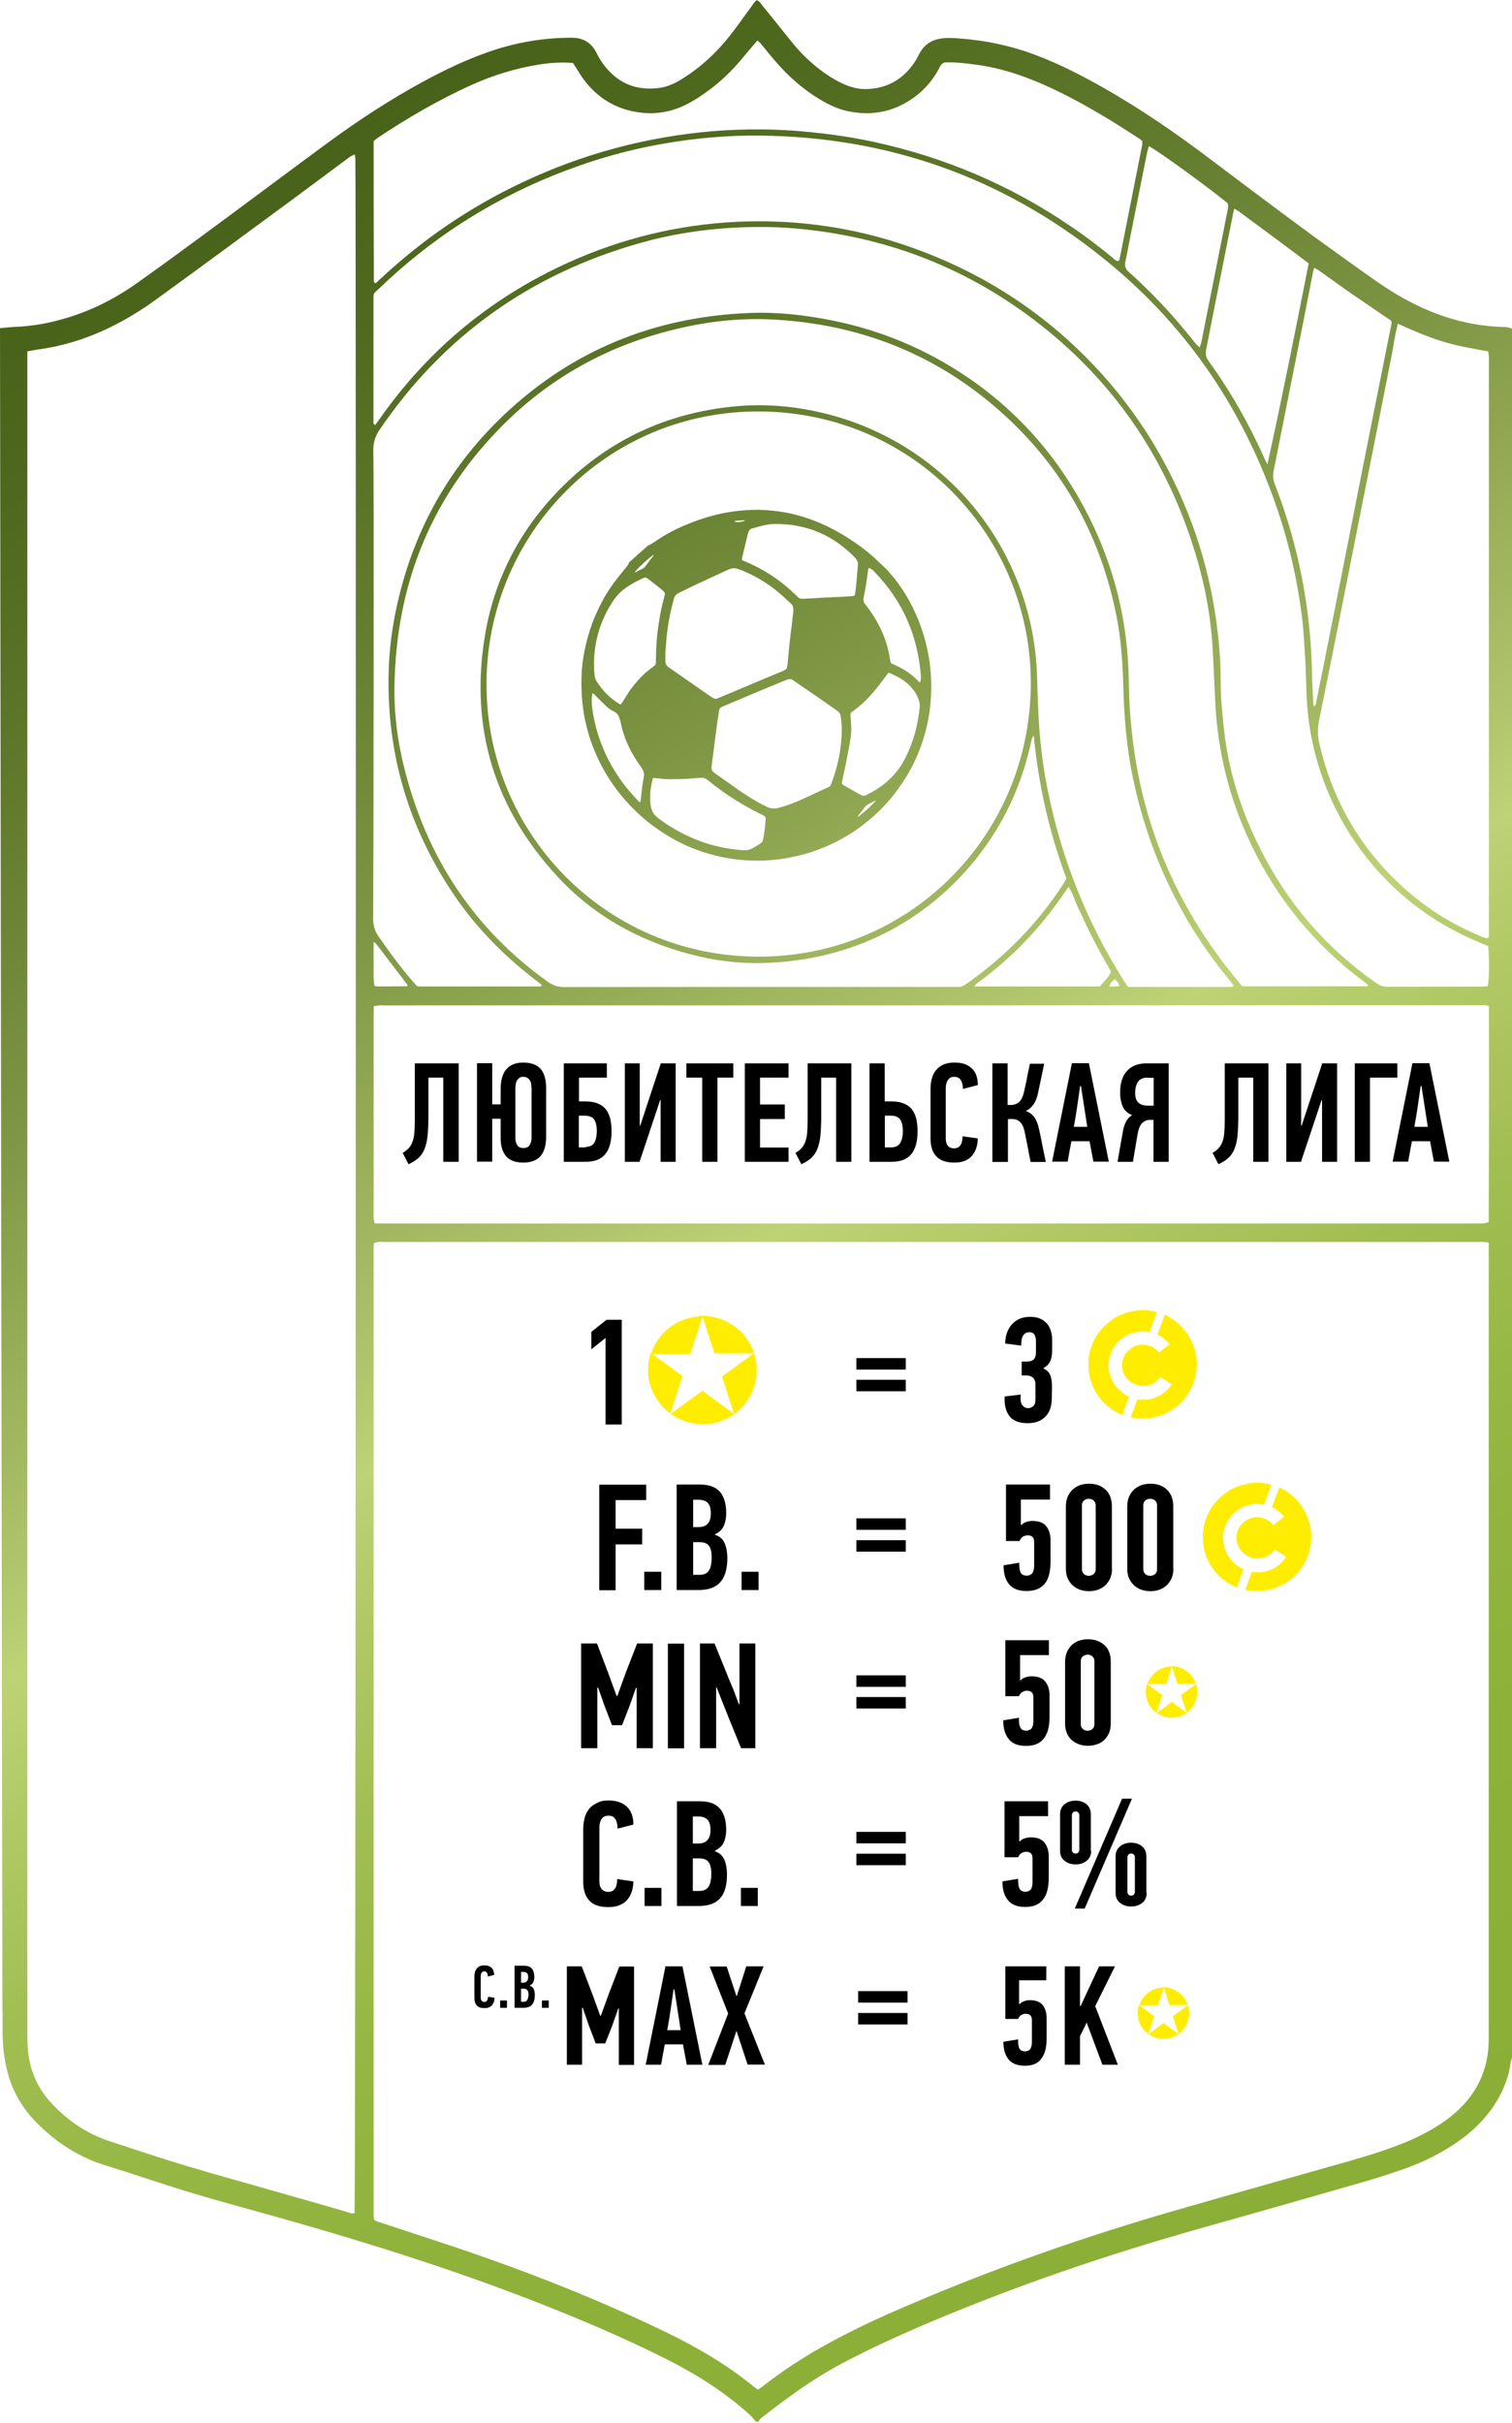 <svg width="934" height="1496" viewBox="0 0 934 1496"  xmlns="http://www.w3.org/2000/svg">
<path d="M283.35 656.502V717.257H273.848V665.295H264.646V688.678C264.646 693.574 264.446 697.671 264.145 700.969C263.845 704.266 263.145 707.064 262.245 709.362C261.345 711.661 260.045 713.459 258.444 714.958C256.844 716.357 254.843 717.656 252.343 718.755L248.742 711.761C250.243 710.861 251.543 709.962 252.443 708.863C253.443 707.864 254.143 706.565 254.743 705.066C255.344 703.567 255.744 701.668 255.944 699.57C256.144 697.371 256.244 694.673 256.244 691.376V656.502H283.35Z" />
<path d="M337.364 701.668C337.364 706.964 336.263 710.961 333.963 713.659C331.662 716.357 328.061 717.756 323.26 717.756C318.459 717.756 314.859 716.457 312.658 713.859C310.458 711.261 309.257 707.563 309.257 702.667V690.676H304.056V717.156H294.654V656.402H304.056V681.783H309.257V672.09C309.257 669.692 309.558 667.493 310.058 665.595C310.558 663.596 311.358 661.898 312.458 660.499C313.558 659.1 314.959 658 316.759 657.201C318.559 656.402 320.66 656.002 323.16 656.002C325.861 656.002 328.062 656.402 329.862 657.101C331.662 657.801 333.163 658.9 334.263 660.299C335.363 661.698 336.163 663.396 336.663 665.395C337.163 667.393 337.364 669.592 337.364 672.09V701.668ZM328.262 671.39C328.262 670.591 328.162 669.792 328.062 668.992C327.961 668.193 327.661 667.493 327.261 666.894C326.861 666.294 326.361 665.795 325.661 665.395C325.061 664.995 324.161 664.795 323.26 664.795C322.26 664.795 321.36 664.995 320.76 665.495C320.16 665.994 319.56 666.594 319.26 667.293C318.86 667.993 318.659 668.792 318.559 669.692C318.459 670.591 318.359 671.39 318.359 672.19V702.667C318.359 704.266 318.76 705.665 319.46 706.864C320.16 708.163 321.46 708.762 323.36 708.762C325.261 708.762 326.561 708.063 327.261 706.764C328.061 705.465 328.362 703.866 328.362 701.968V671.39H328.262Z" />
<path d="M357.464 679.984H361.465C364.565 679.984 367.166 680.384 369.266 681.283C371.367 682.083 372.967 683.282 374.267 684.881C375.468 686.48 376.368 688.378 376.968 690.676C377.468 692.975 377.768 695.473 377.768 698.371C377.768 704.666 376.468 709.462 373.867 712.56C371.267 715.758 367.166 717.257 361.765 717.257H348.262V656.502H374.868V665.295H357.664V679.984H357.464ZM357.464 708.363H361.065C361.565 708.363 361.965 708.263 362.265 708.063C364.765 707.864 366.466 706.864 367.366 705.066C368.166 703.267 368.666 701.069 368.666 698.371C368.666 695.073 368.066 692.675 366.966 691.076C365.866 689.577 363.865 688.778 360.964 688.778H357.564V708.363H357.464Z" />
<path d="M407.781 679.185L395.079 717.257H385.977V656.502H395.179V694.973H395.479L408.181 656.502H417.383V717.257H408.081V679.185H407.781Z" />
<path d="M443.183 665.295V717.257H433.781V665.295H423.979V656.502H452.985V665.295H443.183Z" />
<path d="M460.09 717.257V656.502H487.096V665.295H469.492V681.883H484.795V690.876H469.492V708.463H487.096V717.257H460.09Z" />
<path d="M525.9 656.502V717.257H516.498V665.295H507.296V688.678C507.296 693.574 507.096 697.671 506.796 700.969C506.496 704.266 505.796 707.064 504.895 709.362C503.995 711.661 502.695 713.459 501.095 714.958C499.494 716.357 497.494 717.656 494.993 718.755L491.393 711.761C492.893 710.861 494.193 709.962 495.093 708.863C496.094 707.864 496.794 706.565 497.394 705.066C497.994 703.567 498.394 701.668 498.594 699.57C498.794 697.371 498.894 694.673 498.894 691.376V656.502H525.9Z" />
<path d="M537.104 717.257V656.502H546.506V679.984H550.506C553.607 679.984 556.208 680.384 558.308 681.283C560.409 682.083 562.009 683.282 563.309 684.881C564.509 686.48 565.41 688.378 566.01 690.676C566.51 692.975 566.81 695.473 566.81 698.371C566.81 704.666 565.51 709.462 562.909 712.56C560.309 715.758 556.208 717.257 550.806 717.257H537.104ZM546.606 708.363H550.206C553.107 708.363 555.107 707.464 556.108 705.565C557.208 703.667 557.708 701.269 557.708 698.371C557.708 695.073 557.108 692.575 556.008 691.076C554.907 689.477 552.907 688.778 550.006 688.778H546.606V708.363Z" />
<path d="M589.62 656.002C592.12 656.002 594.321 656.302 596.121 657.001C597.921 657.701 599.422 658.7 600.622 659.899C601.822 661.098 602.722 662.597 603.223 664.296C603.823 665.994 604.023 667.893 604.023 669.892L594.821 672.29C594.821 670.091 594.421 668.293 593.52 666.894C592.72 665.495 591.32 664.795 589.52 664.795C588.419 664.795 587.519 664.995 586.819 665.495C586.119 665.994 585.619 666.594 585.219 667.293C584.819 667.993 584.619 668.792 584.418 669.692C584.318 670.491 584.218 671.29 584.218 672.09V702.967C584.218 703.566 584.318 704.166 584.418 704.865C584.519 705.565 584.819 706.264 585.119 706.864C585.519 707.463 586.019 707.963 586.719 708.363C587.419 708.762 588.219 708.962 589.32 708.962C592.82 708.962 594.521 706.464 594.621 701.468C596.221 701.768 597.721 701.968 599.322 702.167C600.922 702.367 602.422 702.567 604.023 702.867C603.923 707.463 602.622 711.061 600.222 713.759C597.821 716.457 594.221 717.756 589.52 717.756C584.518 717.756 580.818 716.457 578.417 713.959C576.017 711.46 574.816 707.763 574.816 702.867V672.59C574.816 670.291 575.016 668.193 575.517 666.194C576.017 664.196 576.817 662.397 578.017 660.898C579.217 659.399 580.718 658.2 582.618 657.301C584.619 656.402 586.919 656.002 589.62 656.002Z" />
<path d="M613.016 717.257V656.502H622.418V682.183H624.318C626.419 682.183 628.119 681.583 629.519 680.384C630.819 679.185 631.92 676.987 632.62 673.889C632.72 673.389 633.02 672.29 633.32 670.591C633.72 668.893 634.12 667.194 634.42 665.295C634.82 663.397 635.12 661.598 635.52 659.999C635.82 658.301 636.121 657.201 636.221 656.702H645.022C644.422 659.799 643.722 662.797 643.122 665.795C642.522 668.793 641.822 671.791 641.222 674.788C640.621 677.786 639.621 680.184 638.321 681.983C637.021 683.782 635.52 685.081 633.82 685.78V685.98C636.021 686.779 637.721 688.078 639.021 689.877C640.221 691.676 641.222 694.074 641.822 697.072C642.622 700.469 643.322 703.867 643.922 707.264C644.622 710.562 645.322 713.959 646.023 717.356H636.621C636.021 714.359 635.42 711.461 634.92 708.463C634.32 705.465 633.72 702.568 633.12 699.57C632.52 696.272 631.52 694.074 630.219 692.775C628.919 691.476 627.219 690.876 625.118 690.876H622.618V717.356H613.016V717.257Z" />
<path d="M675.435 717.257L673.035 704.567H661.832C661.432 706.665 661.032 708.763 660.632 710.862C660.232 712.96 659.932 715.059 659.532 717.157H649.93C651.93 706.965 654.031 696.872 656.031 686.78C658.031 676.687 660.132 666.595 662.132 656.402H672.635L684.937 717.157H675.435V717.257ZM667.233 670.492C666.633 674.689 666.033 678.886 665.433 682.983C664.833 687.18 664.133 691.376 663.333 695.673H671.634L667.734 670.492H667.233Z" />
<path d="M690.332 717.257L693.733 697.971C694.133 695.972 694.733 694.074 695.633 692.375C696.533 690.676 697.734 689.377 699.334 688.478C696.533 687.279 694.633 685.58 693.533 683.182C692.532 680.784 691.932 677.986 691.932 674.688C691.932 668.693 693.333 664.196 696.233 661.098C699.134 658.001 703.035 656.502 708.036 656.502H721.939V717.257H712.537V691.376H710.136C708.536 691.376 707.036 691.975 705.635 693.274C704.235 694.574 703.335 696.872 702.735 700.069L699.834 717.257H690.332ZM708.936 665.295C706.035 665.295 704.135 666.195 702.935 667.893C701.835 669.592 701.234 671.89 701.234 674.688C701.234 677.686 701.935 679.685 703.335 680.884C704.735 681.983 706.536 682.582 708.836 682.582H712.637V665.395H708.936V665.295Z" />
<path d="M783.558 656.502V717.257H774.156V665.295H764.954V688.678C764.954 693.574 764.754 697.671 764.454 700.969C764.154 704.266 763.454 707.064 762.554 709.362C761.653 711.661 760.353 713.459 758.753 714.958C757.153 716.357 755.152 717.656 752.652 718.755L749.051 711.761C750.551 710.861 751.851 709.962 752.752 708.863C753.752 707.864 754.452 706.565 755.052 705.066C755.652 703.567 756.052 701.668 756.252 699.57C756.452 697.371 756.552 694.673 756.552 691.376V656.502H783.558Z" />
<path d="M816.363 679.185L803.661 717.257H794.559V656.502H803.761V694.973H804.061L816.763 656.502H825.965V717.257H816.663V679.185H816.363Z" />
<path d="M846.273 665.295V717.257H836.871V656.502H863.177V665.295H846.273Z" />
<path d="M885.783 717.257L883.383 704.567H872.18C871.78 706.665 871.38 708.763 870.98 710.862C870.58 712.96 870.28 715.059 869.88 717.157H860.277C862.278 706.965 864.378 696.872 866.379 686.78C868.379 676.687 870.48 666.595 872.48 656.402H882.982L895.285 717.157H885.783V717.257ZM877.581 670.492C876.981 674.689 876.381 678.886 875.781 682.983C875.181 687.18 874.481 691.376 873.68 695.673H881.982L878.081 670.492H877.581Z" />
<path d="M529.002 845.45V838.455H559.509V845.55H529.002V845.45ZM529.002 858.94V851.845H559.509V858.94H529.002Z" />
<path d="M529.002 1041.41V1034.32H559.509V1041.41H529.002ZM529.002 1054.8V1047.71H559.509V1054.8H529.002Z" />
<path d="M529.002 1138.04V1130.95H559.509V1138.04H529.002ZM529.002 1151.53V1144.44H559.509V1151.53H529.002Z" />
<path d="M432.696 812.285C433.497 812.285 434.397 812.285 435.197 812.285C435.297 812.285 435.397 812.285 435.497 812.385C435.797 812.385 436.097 812.385 436.397 812.485C437.797 812.585 439.298 812.785 440.698 813.085C443.699 813.684 446.599 814.683 449.4 816.182C453.401 818.281 456.802 820.979 459.702 824.376C462.903 828.173 465.103 832.47 466.404 837.266C466.804 838.665 467.004 840.064 467.204 841.463C467.304 842.363 467.404 843.262 467.404 844.261C467.404 845.36 467.404 846.46 467.404 847.559C467.404 848.058 467.404 848.558 467.304 849.058C467.204 850.257 467.004 851.556 466.704 852.755C466.104 855.753 465.103 858.551 463.703 861.249C462.003 864.546 459.702 867.544 457.002 870.142C456.001 871.141 455.001 871.941 453.801 872.84C453.701 872.94 453.601 873.04 453.501 873.04C453.501 872.94 453.401 872.84 453.401 872.74C451.7 867.544 450 862.448 448.4 857.252C447.6 854.853 446.899 852.555 446.099 850.157C446.099 850.057 445.999 849.957 445.999 849.857C446.099 849.757 446.199 849.757 446.199 849.657C451.7 845.66 457.102 841.763 462.603 837.766C463.503 837.067 464.503 836.467 465.403 835.768C465.503 835.768 465.503 835.668 465.503 835.568C465.403 835.568 465.303 835.568 465.103 835.568C457.302 835.568 449.5 835.568 441.798 835.568C441.698 835.568 441.598 835.568 441.498 835.568C441.398 835.568 441.398 835.568 441.298 835.568C441.298 835.568 441.298 835.568 441.298 835.468C441.298 835.468 441.298 835.468 441.298 835.368C438.898 827.973 436.497 820.579 434.097 813.185C434.097 813.085 433.997 812.985 433.997 812.885V812.785C433.997 812.785 433.997 812.785 433.997 812.685C433.597 813.984 433.196 815.283 432.696 816.582C432.296 817.881 431.896 819.18 431.496 820.379C431.096 821.678 430.696 822.977 430.196 824.276C429.796 825.575 429.396 826.874 428.896 828.173C428.495 829.472 428.095 830.771 427.695 831.97C427.295 833.269 426.895 834.569 426.395 835.868C426.195 835.868 426.095 835.868 425.995 835.868C418.093 835.868 410.192 835.868 402.29 835.868C402.19 835.868 402.09 835.868 402.09 835.868C402.09 835.768 402.09 835.668 402.19 835.568C403.89 830.472 406.791 825.975 410.592 822.178C414.192 818.68 418.293 816.182 423.094 814.484C426.095 813.484 429.196 812.885 432.296 812.685C432.396 812.285 432.596 812.385 432.696 812.285Z" fill="#FFED00"/>
<path d="M400.279 846.459C400.279 845.96 400.279 845.56 400.279 845.06C400.379 844.86 400.379 844.561 400.379 844.261C400.379 843.961 400.379 843.761 400.379 843.461C400.479 842.262 400.579 841.063 400.779 839.864C401.079 838.365 401.38 836.966 401.88 835.567C401.88 835.467 401.98 835.368 401.98 835.268C402.08 835.368 402.18 835.467 402.38 835.567C408.681 840.164 415.083 844.761 421.384 849.357C421.484 849.457 421.584 849.457 421.684 849.557C421.684 849.657 421.584 849.757 421.584 849.857C421.284 850.656 421.084 851.456 420.784 852.155C418.683 858.65 416.583 865.145 414.382 871.74C414.282 872.04 414.182 872.34 414.082 872.64C413.982 872.54 413.882 872.54 413.782 872.44C410.682 870.142 407.981 867.344 405.881 864.046C402.48 858.85 400.579 853.254 400.379 847.059C400.479 847.059 400.379 846.759 400.279 846.459Z" fill="#FFED00"/>
<path d="M453.692 872.84C453.592 872.94 453.492 873.04 453.392 873.14C451.491 874.538 449.491 875.638 447.291 876.537C444.99 877.536 442.49 878.336 439.989 878.735C438.589 878.935 437.288 879.135 435.888 879.235C435.788 879.235 435.688 879.235 435.588 879.235C434.488 879.235 433.288 879.235 432.187 879.235C432.087 879.235 431.987 879.235 431.887 879.135C430.887 879.035 429.887 878.935 428.887 878.835C426.986 878.536 425.186 878.136 423.386 877.536C420.185 876.437 417.284 874.938 414.484 873.04C414.384 872.94 414.284 872.84 414.184 872.84C414.284 872.74 414.384 872.74 414.584 872.64C420.885 868.043 427.286 863.447 433.588 858.85C433.688 858.75 433.788 858.65 433.888 858.65C433.988 858.75 434.088 858.75 434.188 858.85C435.188 859.55 436.188 860.349 437.188 861.049C442.49 864.946 447.791 868.743 453.092 872.64C453.392 872.74 453.492 872.74 453.692 872.84Z" fill="#FFED00"/>
<path d="M633.322 1177.31C628.421 1177.31 624.82 1175.91 622.619 1173.11C620.319 1170.32 619.219 1166.42 619.219 1161.52L628.921 1159.92V1161.22C628.921 1163.62 629.321 1165.32 630.021 1166.42C630.721 1167.42 631.921 1167.92 633.522 1167.92C634.622 1167.92 635.622 1167.52 636.422 1166.82C637.223 1166.12 637.723 1164.62 637.823 1162.52V1147.23C637.823 1144.53 636.522 1143.24 633.822 1143.24C632.822 1143.24 631.921 1143.54 631.021 1144.03C630.121 1144.53 629.421 1145.43 628.921 1146.63H620.519V1112.06H647.425V1121.25H629.621V1136.84C629.721 1136.84 629.721 1136.84 629.721 1136.84C629.721 1136.84 629.821 1136.84 629.921 1136.84C630.721 1135.94 631.721 1135.34 633.022 1134.94C634.322 1134.54 635.522 1134.34 636.722 1134.34C640.723 1134.34 643.524 1135.44 645.224 1137.64C646.925 1139.84 647.825 1142.64 647.825 1145.93V1159.32C647.825 1165.42 646.625 1169.92 644.224 1172.81C641.924 1175.81 638.223 1177.31 633.322 1177.31Z" />
<path d="M674.032 1142.54C674.032 1145.23 673.132 1147.33 671.232 1148.83C669.331 1150.33 667.131 1151.03 664.43 1151.03C661.73 1151.03 659.529 1150.33 657.629 1148.83C655.728 1147.33 654.828 1145.33 654.828 1142.54V1120.15C654.828 1117.45 655.728 1115.36 657.629 1113.86C659.529 1112.36 661.73 1111.66 664.33 1111.66C667.031 1111.66 669.331 1112.36 671.132 1113.86C672.932 1115.36 673.832 1117.45 673.832 1120.15V1142.54H674.032ZM666.731 1120.55C666.731 1119.95 666.531 1119.45 666.131 1119.05C665.73 1118.55 665.13 1118.35 664.43 1118.35C663.73 1118.35 663.13 1118.55 662.73 1119.05C662.33 1119.55 662.13 1120.05 662.13 1120.55V1142.14C662.13 1142.73 662.33 1143.23 662.73 1143.63C663.13 1144.13 663.73 1144.33 664.53 1144.33C665.23 1144.33 665.73 1144.13 666.131 1143.63C666.531 1143.13 666.731 1142.64 666.731 1142.14V1120.55ZM670.031 1178.31H663.93L693.136 1110.46H699.238L670.031 1178.31ZM708.34 1168.52C708.34 1171.21 707.44 1173.31 705.539 1174.81C703.639 1176.31 701.438 1177.01 698.738 1177.01C696.037 1177.01 693.837 1176.31 691.936 1174.81C690.036 1173.31 689.136 1171.31 689.136 1168.52V1146.13C689.136 1143.43 690.036 1141.34 691.936 1139.84C693.837 1138.34 696.037 1137.64 698.638 1137.64C701.338 1137.64 703.639 1138.34 705.439 1139.84C707.239 1141.34 708.14 1143.43 708.14 1146.13V1168.52H708.34ZM701.038 1146.53C701.038 1145.93 700.838 1145.43 700.438 1145.03C700.038 1144.53 699.438 1144.33 698.738 1144.33C698.037 1144.33 697.437 1144.53 697.037 1145.03C696.637 1145.53 696.437 1146.03 696.437 1146.53V1168.12C696.437 1168.72 696.637 1169.22 697.037 1169.61C697.437 1170.11 698.038 1170.31 698.838 1170.31C699.538 1170.31 700.038 1170.11 700.438 1169.61C700.838 1169.12 701.038 1168.62 701.038 1168.12V1146.53Z" />
<path d="M698.446 875.236C698.546 874.936 698.646 874.736 698.746 874.436C699.946 871.039 701.146 867.741 702.447 864.344C702.447 864.244 702.547 864.144 702.547 864.044C702.547 864.044 702.547 863.944 702.647 863.944C702.747 863.944 702.747 863.944 702.847 863.944C703.147 863.944 703.547 864.044 703.847 864.044C704.147 864.044 704.447 864.144 704.747 864.144C704.847 864.144 704.947 864.144 705.147 864.144C705.247 864.144 705.347 864.144 705.447 864.144C705.947 864.144 706.447 864.144 706.847 864.144C706.948 864.144 707.048 864.144 707.148 864.144C707.248 864.144 707.248 864.144 707.348 864.144C707.548 864.144 707.748 864.144 707.948 864.144C709.848 863.944 711.649 863.545 713.449 862.945C717.65 861.346 720.95 858.748 723.551 855.051C723.651 854.951 723.651 854.851 723.751 854.751V854.651C723.651 854.551 723.551 854.551 723.451 854.451C721.751 853.352 720.15 852.253 718.45 851.154C717.95 850.854 717.45 850.554 716.95 850.255L716.85 850.155C716.85 850.155 716.85 850.155 716.75 850.155L716.65 850.255C716.35 850.654 716.049 851.054 715.749 851.354C714.249 853.052 712.449 854.351 710.248 855.051C709.548 855.251 708.848 855.451 708.148 855.551C707.748 855.65 707.348 855.651 706.947 855.651C706.547 855.651 706.147 855.651 705.747 855.651C705.347 855.651 704.947 855.65 704.447 855.551C704.047 855.551 703.547 855.451 703.147 855.351C701.846 855.051 700.646 854.551 699.546 853.952C698.046 853.052 696.745 851.953 695.645 850.454C694.645 849.155 693.945 847.756 693.545 846.158C693.445 845.658 693.345 845.058 693.245 844.559C693.145 843.759 693.145 843.06 693.145 842.26C693.145 841.761 693.245 841.361 693.245 840.862C693.445 839.762 693.745 838.763 694.145 837.864C695.045 835.665 696.545 833.967 698.446 832.568C699.646 831.668 701.046 830.969 702.547 830.569C703.047 830.469 703.647 830.369 704.147 830.269C704.947 830.169 705.647 830.17 706.447 830.17C706.947 830.17 707.448 830.269 707.948 830.369C708.648 830.469 709.248 830.669 709.948 830.869C712.249 831.668 714.149 832.967 715.649 834.766C715.749 834.866 715.849 834.966 715.849 835.066H715.949C716.049 835.066 716.049 834.966 716.149 834.866C717.75 833.567 719.35 832.368 720.951 831.069C721.351 830.769 721.751 830.369 722.251 830.07C722.351 830.07 722.351 829.97 722.451 829.97V829.87C722.351 829.77 722.351 829.77 722.251 829.67C720.35 827.272 717.95 825.373 715.249 824.074C715.149 824.074 715.149 823.974 715.049 823.974V823.874C715.049 823.774 715.149 823.674 715.149 823.574C716.55 819.777 717.95 815.88 719.35 812.083C719.35 811.983 719.35 811.983 719.45 811.883C719.45 811.783 719.55 811.783 719.65 811.783C719.75 811.783 719.75 811.883 719.85 811.883C726.152 814.781 731.353 819.577 734.854 825.673C736.354 828.271 737.454 831.069 738.254 833.967C738.454 834.866 738.654 835.865 738.854 836.765C738.954 837.264 739.054 837.764 739.054 838.363C739.154 838.963 739.154 839.662 739.254 840.262C739.354 841.461 739.354 842.56 739.254 843.759C739.254 844.359 739.154 844.958 739.154 845.658C739.054 846.158 739.054 846.757 738.954 847.257C738.854 847.756 738.754 848.356 738.654 848.856C738.354 850.155 738.054 851.354 737.654 852.653C736.354 856.55 734.453 860.047 731.953 863.245C728.852 867.042 725.151 870.04 720.75 872.238C718.65 873.337 716.35 874.137 714.049 874.736C713.249 874.936 712.449 875.136 711.548 875.236C710.948 875.336 710.448 875.436 709.848 875.436C709.448 875.436 708.948 875.536 708.548 875.536C708.148 875.536 707.848 875.636 707.448 875.636C706.847 875.636 706.247 875.735 705.647 875.735C704.947 875.735 704.347 875.736 703.647 875.636C703.147 875.636 702.547 875.536 702.046 875.536C701.446 875.436 700.846 875.436 700.246 875.336C699.646 875.236 699.046 875.136 698.546 875.036C698.546 875.336 698.546 875.236 698.446 875.236Z" fill="#FFED00"/>
<path d="M714.645 810.28C714.645 810.38 714.545 810.48 714.545 810.48C713.545 813.078 712.644 815.676 711.644 818.274C711.144 819.573 710.644 820.872 710.244 822.171C710.244 822.271 710.144 822.371 710.144 822.471C710.144 822.471 710.044 822.571 710.044 822.471C709.844 822.471 709.544 822.371 709.344 822.371C708.944 822.271 708.544 822.271 708.143 822.171C707.543 822.071 707.043 822.071 706.443 822.071C705.943 822.071 705.443 822.071 704.843 822.071C704.743 822.071 704.543 822.071 704.443 822.071C704.043 822.071 703.743 822.171 703.342 822.171C702.942 822.171 702.542 822.271 702.142 822.371C701.242 822.571 700.342 822.77 699.542 822.97C696.241 823.97 693.44 825.768 691.04 828.166C689.039 830.065 687.539 832.363 686.439 834.861C685.939 836.161 685.539 837.46 685.239 838.759C685.139 839.358 685.039 839.858 684.939 840.457C684.839 841.057 684.839 841.556 684.839 842.156C684.839 842.256 684.839 842.256 684.839 842.356C684.739 842.556 684.839 842.855 684.839 843.055C684.839 843.255 684.839 843.455 684.839 843.655C684.839 843.855 684.839 844.155 684.939 844.454C684.939 845.154 685.039 845.753 685.139 846.453C685.339 847.852 685.739 849.151 686.239 850.45C687.239 853.248 688.839 855.646 690.94 857.744C692.34 859.143 693.94 860.442 695.741 861.442C696.241 861.741 696.741 861.941 697.241 862.241C697.341 862.241 697.341 862.341 697.441 862.341V862.441C697.441 862.541 697.441 862.541 697.341 862.641C696.941 863.64 696.641 864.639 696.241 865.539C695.341 868.137 694.341 870.735 693.44 873.333C693.44 873.433 693.34 873.433 693.34 873.533C693.34 873.533 693.24 873.633 693.24 873.533C693.14 873.533 693.14 873.433 693.04 873.433C690.04 872.234 687.139 870.535 684.639 868.436C680.938 865.439 678.037 861.841 675.937 857.744C674.736 855.446 673.836 853.048 673.236 850.45C673.036 849.551 672.836 848.751 672.736 847.852C672.636 847.252 672.536 846.653 672.536 845.953C672.436 845.154 672.436 844.354 672.336 843.655C672.336 843.055 672.336 842.456 672.336 841.856C672.336 841.257 672.336 840.657 672.436 840.058C672.436 839.558 672.536 839.058 672.536 838.459C672.636 837.759 672.736 837.06 672.836 836.36C673.036 835.061 673.336 833.862 673.736 832.663C674.936 828.666 676.837 824.969 679.537 821.671C682.338 818.174 685.739 815.276 689.64 813.078C692.14 811.679 694.741 810.679 697.441 809.98C698.341 809.78 699.242 809.58 700.242 809.38C700.842 809.281 701.442 809.181 702.042 809.081C702.542 808.981 703.042 808.981 703.542 808.981C704.343 808.881 705.143 808.881 706.043 808.881C706.343 808.881 706.543 808.881 706.843 808.881C707.343 808.881 707.943 808.881 708.444 808.981C709.044 808.981 709.544 809.081 710.144 809.181C711.644 809.38 713.145 809.68 714.645 810.08C714.545 810.18 714.545 810.18 714.645 810.28C714.645 810.18 714.645 810.28 714.645 810.28Z" fill="#FFED00"/>
<path d="M769.159 981.757C769.259 981.458 769.359 981.258 769.459 980.958C770.659 977.56 771.859 974.263 773.159 970.865C773.159 970.766 773.259 970.666 773.259 970.566C773.259 970.566 773.259 970.466 773.359 970.466C773.459 970.466 773.459 970.466 773.559 970.466C773.86 970.466 774.26 970.566 774.56 970.566C774.86 970.566 775.16 970.666 775.46 970.666C775.56 970.666 775.66 970.666 775.86 970.666C775.96 970.666 776.06 970.666 776.16 970.666C776.66 970.666 777.16 970.666 777.56 970.666C777.66 970.666 777.76 970.666 777.86 970.666C777.96 970.666 777.96 970.666 778.06 970.666C778.26 970.666 778.461 970.666 778.661 970.666C780.561 970.466 782.361 970.066 784.162 969.466C788.363 967.868 791.663 965.27 794.264 961.572C794.364 961.472 794.364 961.373 794.464 961.273V961.173C794.364 961.073 794.264 961.073 794.164 960.973C792.464 959.874 790.863 958.774 789.163 957.675C788.663 957.376 788.163 957.076 787.663 956.776L787.562 956.676C787.562 956.676 787.563 956.676 787.462 956.676L787.362 956.776C787.062 957.176 786.762 957.575 786.462 957.875C784.962 959.574 783.162 960.873 780.961 961.572C780.261 961.772 779.561 961.972 778.861 962.072C778.461 962.172 778.06 962.172 777.66 962.172C777.26 962.172 776.86 962.172 776.46 962.172C776.06 962.172 775.66 962.172 775.16 962.072C774.76 962.072 774.26 961.972 773.86 961.872C772.559 961.572 771.359 961.073 770.259 960.473C768.758 959.574 767.458 958.475 766.358 956.976C765.358 955.677 764.658 954.278 764.257 952.679C764.157 952.179 764.057 951.58 763.957 951.08C763.857 950.281 763.857 949.581 763.857 948.782C763.857 948.282 763.957 947.883 763.957 947.383C764.157 946.284 764.458 945.285 764.858 944.385C765.758 942.187 767.258 940.488 769.159 939.089C770.359 938.19 771.759 937.49 773.259 937.091C773.76 936.991 774.36 936.891 774.86 936.791C775.66 936.691 776.36 936.691 777.16 936.691C777.66 936.691 778.16 936.791 778.661 936.891C779.361 936.991 779.961 937.191 780.661 937.39C782.962 938.19 784.862 939.489 786.362 941.288C786.462 941.387 786.562 941.487 786.562 941.587H786.662C786.762 941.587 786.762 941.487 786.862 941.387C788.463 940.088 790.063 938.889 791.663 937.59C792.063 937.291 792.464 936.891 792.964 936.591C793.064 936.591 793.064 936.491 793.164 936.491V936.391C793.064 936.291 793.064 936.291 792.964 936.191C791.063 933.793 788.663 931.895 785.962 930.596C785.862 930.596 785.862 930.496 785.762 930.496V930.396C785.762 930.296 785.862 930.196 785.862 930.096C787.262 926.299 788.663 922.402 790.063 918.604C790.063 918.505 790.063 918.505 790.163 918.405C790.163 918.305 790.263 918.305 790.363 918.305C790.463 918.305 790.463 918.405 790.563 918.405C796.864 921.302 802.066 926.099 805.566 932.194C807.067 934.792 808.167 937.59 808.967 940.488C809.167 941.387 809.367 942.387 809.567 943.286C809.667 943.786 809.767 944.285 809.767 944.885C809.867 945.484 809.867 946.184 809.967 946.783C810.067 947.983 810.067 949.082 809.967 950.281C809.967 950.88 809.867 951.48 809.867 952.179C809.767 952.679 809.767 953.279 809.667 953.778C809.567 954.278 809.467 954.877 809.367 955.377C809.067 956.676 808.767 957.875 808.367 959.174C807.067 963.071 805.166 966.569 802.666 969.766C799.565 973.563 795.864 976.561 791.463 978.76C789.363 979.859 787.062 980.658 784.762 981.258C783.962 981.458 783.162 981.657 782.261 981.757C781.661 981.857 781.161 981.957 780.561 981.957C780.161 981.957 779.661 982.057 779.261 982.057C778.861 982.057 778.561 982.157 778.16 982.157C777.56 982.157 776.96 982.257 776.36 982.257C775.66 982.257 775.06 982.257 774.36 982.157C773.86 982.157 773.259 982.057 772.759 982.057C772.159 981.957 771.559 981.957 770.959 981.857C770.359 981.757 769.759 981.657 769.259 981.557C769.259 981.857 769.159 981.757 769.159 981.757Z" fill="#FFED00"/>
<path d="M785.36 916.803C785.36 916.903 785.26 917.003 785.26 917.003C784.26 919.601 783.359 922.199 782.359 924.797C781.859 926.096 781.359 927.395 780.959 928.694C780.959 928.794 780.859 928.894 780.859 928.994C780.859 928.994 780.759 929.094 780.759 928.994C780.559 928.994 780.259 928.894 780.059 928.894C779.659 928.794 779.259 928.794 778.858 928.694C778.258 928.594 777.758 928.594 777.158 928.594C776.658 928.594 776.158 928.594 775.558 928.594C775.458 928.594 775.258 928.594 775.158 928.594C774.758 928.594 774.457 928.694 774.057 928.694C773.657 928.694 773.257 928.794 772.857 928.894C771.957 929.094 771.057 929.294 770.257 929.494C766.956 930.493 764.155 932.292 761.755 934.69C759.754 936.588 758.254 938.887 757.154 941.385C756.654 942.684 756.254 943.983 755.954 945.282C755.854 945.882 755.754 946.381 755.654 946.981C755.553 947.58 755.553 948.08 755.553 948.679C755.553 948.779 755.553 948.779 755.553 948.879C755.453 949.079 755.553 949.379 755.553 949.579C755.553 949.779 755.553 949.978 755.553 950.178C755.553 950.378 755.553 950.678 755.654 950.978C755.654 951.677 755.754 952.277 755.854 952.976C756.054 954.375 756.454 955.674 756.954 956.973C757.954 959.771 759.554 962.169 761.655 964.268C763.055 965.667 764.655 966.966 766.456 967.965C766.956 968.265 767.456 968.465 767.956 968.764C768.056 968.764 768.056 968.864 768.156 968.864V968.964C768.156 969.064 768.156 969.064 768.056 969.164C767.656 970.163 767.356 971.163 766.956 972.062C766.056 974.66 765.056 977.258 764.155 979.856C764.155 979.956 764.055 979.956 764.055 980.056C764.055 980.056 763.955 980.156 763.955 980.056C763.855 980.056 763.855 979.956 763.755 979.956C760.755 978.757 757.854 977.058 755.353 974.96C751.653 971.962 748.752 968.365 746.652 964.268C745.451 961.97 744.551 959.571 743.951 956.973C743.751 956.074 743.551 955.275 743.451 954.375C743.351 953.776 743.251 953.176 743.251 952.477C743.151 951.677 743.151 950.878 743.051 950.178C743.051 949.579 743.051 948.979 743.051 948.38C743.051 947.78 743.051 947.181 743.151 946.581C743.151 946.081 743.251 945.582 743.251 944.982C743.351 944.283 743.451 943.583 743.551 942.884C743.751 941.585 744.051 940.386 744.451 939.187C745.651 935.19 747.552 931.492 750.252 928.195C753.053 924.697 756.454 921.8 760.355 919.601C762.855 918.202 765.456 917.203 768.156 916.503C769.056 916.304 769.957 916.104 770.957 915.904C771.557 915.804 772.157 915.704 772.757 915.604C773.257 915.504 773.757 915.504 774.257 915.504C775.058 915.404 775.858 915.404 776.758 915.404C777.058 915.404 777.258 915.404 777.558 915.404C778.058 915.404 778.658 915.404 779.159 915.504C779.759 915.504 780.259 915.604 780.859 915.704C782.359 915.904 783.86 916.204 785.36 916.603C785.26 916.703 785.26 916.703 785.36 916.803C785.36 916.703 785.36 916.803 785.36 916.803Z" fill="#FFED00"/>
<path d="M374.07 879.335V825.975L365.268 833.07V822.278L374.67 814.783H384.072V879.435H374.07V879.335Z" />
<path d="M378.071 1065.19L373.47 1053.2L369.469 1041.9H368.969V1079.28H358.967V1014.62H368.769L375.77 1033.01L380.871 1047H381.372L386.573 1032.61L393.574 1014.62H403.276V1079.28H393.274V1042H392.874L388.773 1053.5L384.272 1065.09H378.071V1065.19Z" />
<path d="M412.574 1079.38V1014.73H422.576V1079.38H412.574Z" />
<path d="M442.383 1041.7V1079.28H432.381V1014.62H441.383L449.184 1033.81C449.785 1035.41 450.385 1037.01 451.085 1038.51C451.685 1040.01 452.385 1041.6 453.085 1043.2L456.386 1052.1C456.486 1052.1 456.586 1052.1 456.586 1052.1C456.586 1052.1 456.686 1052.1 456.786 1052.1V1014.62H466.588V1079.28H457.786L449.985 1060.19C448.784 1056.99 447.484 1053.9 446.284 1050.9C445.084 1047.9 443.883 1044.8 442.683 1041.7H442.383Z" />
<path d="M375.869 1111.56C378.57 1111.56 380.87 1111.96 382.77 1112.66C384.671 1113.36 386.271 1114.45 387.572 1115.75C388.872 1117.05 389.772 1118.65 390.372 1120.45C390.972 1122.25 391.272 1124.25 391.272 1126.45L381.47 1128.94C381.47 1126.55 381.07 1124.65 380.17 1123.15C379.27 1121.65 377.869 1120.95 375.869 1120.95C374.669 1120.95 373.769 1121.15 372.968 1121.65C372.268 1122.15 371.668 1122.75 371.268 1123.55C370.868 1124.35 370.568 1125.15 370.468 1126.05C370.268 1126.95 370.268 1127.84 370.268 1128.64V1161.52C370.268 1162.12 370.368 1162.82 370.468 1163.62C370.568 1164.32 370.868 1165.02 371.268 1165.72C371.668 1166.42 372.268 1166.92 372.968 1167.31C373.669 1167.71 374.569 1168.01 375.669 1168.01C379.37 1168.01 381.27 1165.32 381.27 1160.02C382.971 1160.32 384.571 1160.62 386.271 1160.82C387.972 1161.02 389.572 1161.32 391.272 1161.52C391.172 1166.42 389.772 1170.31 387.271 1173.11C384.671 1175.91 380.87 1177.41 375.869 1177.41C370.568 1177.41 366.567 1176.11 364.066 1173.41C361.566 1170.71 360.266 1166.82 360.266 1161.62V1129.44C360.266 1127.04 360.566 1124.75 361.066 1122.65C361.566 1120.55 362.466 1118.65 363.666 1117.05C364.867 1115.45 366.567 1114.15 368.567 1113.26C370.468 1112.06 372.968 1111.56 375.869 1111.56Z" />
<path d="M398.178 1176.71V1165.52H408.58V1176.71H398.178Z" />
<path d="M441.583 1142.93C444.383 1143.83 446.384 1145.63 447.484 1148.23C448.584 1150.83 449.084 1153.83 449.084 1157.12C449.084 1163.92 447.684 1168.81 444.784 1172.01C441.883 1175.21 437.482 1176.71 431.581 1176.71H418.178V1112.06H432.281C437.982 1112.06 442.083 1113.56 444.684 1116.55C447.284 1119.55 448.584 1123.95 448.584 1129.64C448.584 1132.64 448.084 1135.24 447.084 1137.44C446.084 1139.64 444.283 1141.33 441.783 1142.43V1142.93H441.583ZM438.882 1129.84C438.882 1126.85 438.282 1124.75 437.082 1123.45C435.882 1122.15 433.981 1121.45 431.181 1121.45H427.98V1138.14H431.281C433.881 1138.14 435.782 1137.44 436.982 1136.04C438.282 1134.64 438.882 1132.54 438.882 1129.84ZM439.382 1156.32C439.382 1153.33 438.782 1151.03 437.682 1149.53C436.582 1148.03 434.581 1147.33 431.781 1147.33H427.98V1167.42H431.981C433.581 1167.42 434.881 1167.12 435.882 1166.52C436.882 1165.92 437.582 1165.12 438.082 1164.12C438.582 1163.12 438.982 1161.92 439.082 1160.62C439.382 1159.22 439.382 1157.82 439.382 1156.32Z" />
<path d="M457.689 1176.71V1165.52H468.092V1176.71H457.689Z" />
<path d="M633.826 1077.88C628.925 1077.88 625.324 1076.48 623.123 1073.68C620.823 1070.88 619.723 1066.98 619.723 1062.09L629.425 1060.49V1061.79C629.425 1064.19 629.825 1065.89 630.525 1066.98C631.225 1067.98 632.425 1068.48 634.026 1068.48C635.126 1068.48 636.126 1068.08 636.926 1067.38C637.726 1066.68 638.227 1065.19 638.327 1063.09V1047.8C638.327 1045.1 637.026 1043.8 634.326 1043.8C633.326 1043.8 632.425 1044.1 631.525 1044.6C630.625 1045.1 629.925 1046 629.425 1047.2H621.023V1012.62H647.929V1021.82H630.125V1037.41C630.225 1037.41 630.225 1037.41 630.225 1037.41C630.225 1037.41 630.325 1037.41 630.425 1037.41C631.225 1036.51 632.225 1035.91 633.526 1035.51C634.826 1035.11 636.026 1034.91 637.226 1034.91C641.227 1034.91 644.028 1036.01 645.728 1038.21C647.429 1040.4 648.329 1043.2 648.329 1046.5V1059.89C648.329 1065.99 647.128 1070.48 644.728 1073.38C642.427 1076.38 638.727 1077.88 633.826 1077.88Z" />
<path d="M686.138 1064.2C686.138 1066.39 685.738 1068.29 685.037 1069.99C684.337 1071.69 683.237 1073.09 682.037 1074.29C680.737 1075.49 679.236 1076.39 677.536 1076.89C675.835 1077.49 674.035 1077.79 672.035 1077.79C670.034 1077.79 668.234 1077.49 666.533 1076.89C664.833 1076.29 663.333 1075.39 662.032 1074.29C660.732 1073.09 659.732 1071.69 659.032 1069.99C658.332 1068.29 657.932 1066.39 657.932 1064.2V1025.92C657.932 1023.73 658.332 1021.83 659.032 1020.03C659.732 1018.33 660.832 1016.83 662.032 1015.63C663.333 1014.43 664.833 1013.53 666.533 1012.93C668.234 1012.33 670.134 1012.04 672.035 1012.04C676.236 1012.04 679.536 1013.23 682.237 1015.63C684.837 1018.03 686.138 1021.43 686.138 1025.82V1064.2ZM676.035 1025.53C676.035 1024.33 675.635 1023.33 674.835 1022.63C674.035 1021.93 673.035 1021.53 671.935 1021.53C670.734 1021.53 669.634 1021.93 668.834 1022.63C668.034 1023.33 667.634 1024.33 667.634 1025.53V1064.5C667.634 1065.7 668.034 1066.69 668.834 1067.39C669.634 1068.09 670.634 1068.49 671.935 1068.49C673.135 1068.49 674.135 1068.09 674.835 1067.39C675.635 1066.69 676.035 1065.7 676.035 1064.5V1025.53Z" />
<path d="M633.125 1275.33C628.524 1275.33 625.123 1274.03 623.023 1271.44C620.922 1268.84 619.822 1265.14 619.822 1260.54L628.924 1259.04V1260.24C628.924 1262.54 629.224 1264.14 629.924 1265.04C630.625 1266.04 631.725 1266.44 633.225 1266.44C634.225 1266.44 635.226 1266.14 636.026 1265.44C636.826 1264.74 637.226 1263.44 637.426 1261.44V1247.05C637.426 1244.56 636.126 1243.26 633.625 1243.26C632.725 1243.26 631.825 1243.46 630.925 1243.96C630.124 1244.46 629.424 1245.26 628.924 1246.45H621.022V1213.98H646.328V1222.57H629.524V1237.26C629.624 1237.26 629.624 1237.26 629.624 1237.26C629.624 1237.26 629.724 1237.26 629.824 1237.26C630.625 1236.46 631.525 1235.86 632.725 1235.46C633.925 1235.06 635.026 1234.86 636.126 1234.86C639.827 1234.86 642.527 1235.86 644.128 1237.96C645.728 1240.06 646.528 1242.66 646.528 1245.75V1258.35C646.528 1264.14 645.428 1268.34 643.127 1271.04C641.227 1273.93 637.726 1275.33 633.125 1275.33Z" />
<path d="M681.039 1274.83L671.237 1248.65C670.637 1250.05 669.937 1251.45 669.237 1252.85C668.537 1254.25 667.837 1255.65 667.136 1257.05V1274.73H657.734V1213.98H667.136V1238.46H667.536L678.939 1213.98H688.741C686.741 1218.08 684.64 1222.17 682.64 1226.27C680.639 1230.37 678.539 1234.46 676.538 1238.56L690.541 1274.73H681.039V1274.83Z" />
<path d="M299.056 1213.38C300.156 1213.38 301.056 1213.48 301.857 1213.78C302.657 1214.08 303.257 1214.48 303.757 1214.98C304.257 1215.48 304.657 1216.17 304.857 1216.87C305.057 1217.57 305.257 1218.37 305.257 1219.27L301.356 1220.27C301.356 1219.37 301.156 1218.57 300.856 1217.97C300.456 1217.37 299.956 1217.07 299.156 1217.07C298.656 1217.07 298.256 1217.17 298.056 1217.37C297.756 1217.57 297.556 1217.87 297.356 1218.17C297.156 1218.47 297.056 1218.77 297.056 1219.17C296.956 1219.57 296.956 1219.87 296.956 1220.17V1233.36C296.956 1233.56 296.956 1233.86 297.056 1234.16C297.056 1234.46 297.256 1234.76 297.356 1234.96C297.556 1235.26 297.756 1235.46 298.056 1235.66C298.356 1235.86 298.656 1235.96 299.156 1235.96C300.656 1235.96 301.356 1234.86 301.456 1232.76C302.157 1232.86 302.757 1232.96 303.457 1233.06C304.157 1233.16 304.757 1233.26 305.457 1233.36C305.457 1235.36 304.857 1236.86 303.857 1238.06C302.857 1239.16 301.256 1239.76 299.256 1239.76C297.156 1239.76 295.555 1239.26 294.555 1238.16C293.555 1237.06 293.055 1235.46 293.055 1233.36V1220.37C293.055 1219.37 293.155 1218.47 293.355 1217.67C293.555 1216.77 293.955 1216.07 294.455 1215.38C294.955 1214.78 295.655 1214.18 296.455 1213.88C296.855 1213.58 297.856 1213.38 299.056 1213.38Z" />
<path d="M308.961 1239.56V1235.06H313.164V1239.56H308.961Z" />
<path d="M327.363 1225.97C328.464 1226.37 329.264 1227.07 329.764 1228.07C330.164 1229.07 330.364 1230.27 330.364 1231.67C330.364 1234.37 329.764 1236.36 328.664 1237.66C327.463 1238.96 325.763 1239.56 323.362 1239.56H317.861V1213.58H323.563C325.863 1213.58 327.563 1214.18 328.564 1215.38C329.564 1216.58 330.064 1218.38 330.064 1220.58C330.064 1221.78 329.864 1222.78 329.464 1223.67C329.064 1224.57 328.364 1225.27 327.363 1225.67V1225.97ZM326.263 1220.78C326.263 1219.58 326.063 1218.68 325.563 1218.18C325.063 1217.68 324.263 1217.38 323.162 1217.38H321.862V1224.07H323.162C324.163 1224.07 324.963 1223.77 325.463 1223.17C325.963 1222.68 326.263 1221.88 326.263 1220.78ZM326.463 1231.37C326.463 1230.17 326.263 1229.27 325.763 1228.67C325.363 1228.07 324.563 1227.77 323.362 1227.77H321.862V1235.87H323.463C324.063 1235.87 324.663 1235.77 324.963 1235.47C325.363 1235.27 325.663 1234.87 325.863 1234.47C326.063 1234.07 326.163 1233.57 326.263 1233.07C326.463 1232.57 326.463 1231.97 326.463 1231.37Z" />
<path d="M334.77 1239.56V1235.06H338.973V1239.56H334.77Z" />
<path d="M367.968 1261.54L363.667 1250.25L359.966 1239.56H359.566V1274.73H350.164V1213.98H359.366L365.967 1231.27L370.769 1244.46H371.169L376.07 1230.97L382.571 1214.08H391.673V1274.83H382.271V1239.86H381.971L378.17 1250.65L373.869 1261.54H367.968Z" />
<path d="M424.275 1274.83L421.874 1262.14H410.672C410.272 1264.24 409.872 1266.34 409.471 1268.44C409.071 1270.54 408.771 1272.63 408.371 1274.73H398.869C400.87 1264.54 402.97 1254.45 404.97 1244.36C406.971 1234.26 409.071 1224.17 411.072 1213.98H421.574L433.877 1274.73H424.275V1274.83ZM416.073 1228.17C415.473 1232.36 414.873 1236.56 414.272 1240.66C413.672 1244.86 412.972 1249.05 412.172 1253.35H420.474L416.573 1228.17H416.073Z" />
<path d="M461.888 1274.83L454.986 1253.95H454.886L447.985 1274.83H437.482L449.785 1243.06C447.885 1238.26 445.984 1233.46 444.084 1228.57C442.183 1223.77 440.283 1218.97 438.383 1214.08H448.885C449.885 1217.18 450.885 1220.17 451.886 1223.17C452.886 1226.17 453.886 1229.17 454.886 1232.26L455.186 1232.16L460.987 1213.98H471.69L459.887 1242.96C461.988 1248.35 464.088 1253.65 466.189 1258.84C468.289 1264.14 470.39 1269.44 472.49 1274.63H461.888V1274.83Z" />
<path d="M530.102 1236.36V1229.27H560.608V1236.36H530.102ZM530.102 1249.85V1242.76H560.608V1249.85H530.102Z" />
<path d="M718.151 1226.88C718.551 1226.88 718.951 1226.88 719.351 1226.88H719.451C719.551 1226.88 719.751 1226.88 719.851 1226.88C720.551 1226.88 721.251 1226.97 721.852 1227.17C723.252 1227.47 724.652 1227.97 725.952 1228.67C727.853 1229.67 729.453 1230.97 730.853 1232.57C732.354 1234.37 733.454 1236.47 734.054 1238.77C734.254 1239.47 734.354 1240.07 734.454 1240.76C734.554 1241.16 734.554 1241.66 734.554 1242.06C734.554 1242.56 734.554 1243.16 734.554 1243.66C734.554 1243.86 734.554 1244.16 734.554 1244.36C734.454 1244.96 734.454 1245.56 734.254 1246.16C733.954 1247.56 733.454 1248.96 732.854 1250.16C732.054 1251.76 730.953 1253.16 729.653 1254.35C729.153 1254.85 728.653 1255.25 728.153 1255.65L728.053 1255.75V1255.65C727.253 1253.26 726.453 1250.76 725.652 1248.36C725.252 1247.26 724.952 1246.16 724.552 1244.96C724.552 1244.96 724.552 1244.86 724.552 1244.76L724.652 1244.66C727.253 1242.76 729.853 1240.86 732.454 1238.97C732.854 1238.67 733.354 1238.37 733.754 1237.97C733.754 1237.97 733.854 1237.97 733.854 1237.87C733.754 1237.87 733.754 1237.87 733.654 1237.87C729.953 1237.87 726.252 1237.87 722.552 1237.87H722.452H722.352C721.251 1234.37 720.051 1230.87 718.951 1227.27V1227.17C718.751 1227.77 718.551 1228.37 718.351 1228.97C718.151 1229.57 717.951 1230.17 717.751 1230.77C717.551 1231.37 717.351 1231.97 717.151 1232.57C716.95 1233.17 716.75 1233.77 716.55 1234.37C716.35 1234.97 716.15 1235.57 715.95 1236.17C715.75 1236.77 715.55 1237.37 715.35 1237.97C715.25 1237.97 715.25 1237.97 715.15 1237.97C711.449 1237.97 707.648 1237.97 703.948 1237.97H703.848C703.848 1237.87 703.848 1237.87 703.848 1237.87C704.648 1235.47 706.048 1233.27 707.849 1231.47C709.549 1229.77 711.549 1228.57 713.75 1227.87C715.15 1227.37 716.65 1227.07 718.151 1227.07C717.951 1226.97 718.051 1226.97 718.151 1226.88Z" fill="#FFED00"/>
<path d="M702.746 1243.16C702.746 1242.96 702.746 1242.77 702.746 1242.57C702.746 1242.47 702.846 1242.37 702.846 1242.17C702.846 1242.07 702.846 1241.97 702.846 1241.77C702.846 1241.17 702.946 1240.67 703.046 1240.07C703.146 1239.37 703.346 1238.67 703.546 1238.07C703.546 1238.07 703.546 1237.97 703.646 1237.97C703.746 1237.97 703.746 1238.07 703.846 1238.07C706.847 1240.27 709.848 1242.47 712.848 1244.66L712.948 1244.76C712.948 1244.86 712.948 1244.86 712.948 1244.96C712.848 1245.36 712.748 1245.66 712.548 1246.06C711.548 1249.16 710.548 1252.26 709.547 1255.36C709.547 1255.46 709.447 1255.66 709.347 1255.76L709.247 1255.66C707.747 1254.56 706.447 1253.26 705.447 1251.66C703.846 1249.16 702.946 1246.46 702.846 1243.56C702.746 1243.46 702.746 1243.26 702.746 1243.16Z" fill="#FFED00"/>
<path d="M728.053 1255.75C728.053 1255.85 727.953 1255.85 727.953 1255.85C727.053 1256.45 726.053 1257.05 725.053 1257.45C723.952 1257.95 722.752 1258.25 721.552 1258.55C720.952 1258.65 720.252 1258.75 719.652 1258.75C719.551 1258.75 719.551 1258.75 719.451 1258.75C718.951 1258.75 718.351 1258.75 717.851 1258.75H717.751C717.251 1258.75 716.751 1258.65 716.351 1258.55C715.451 1258.45 714.55 1258.25 713.75 1257.95C712.25 1257.45 710.85 1256.75 709.549 1255.85L709.449 1255.75C709.549 1255.75 709.549 1255.65 709.649 1255.65C712.65 1253.45 715.651 1251.26 718.651 1249.06C718.651 1249.06 718.751 1248.96 718.851 1248.96L718.951 1249.06C719.451 1249.46 719.952 1249.76 720.352 1250.16C722.852 1251.95 725.353 1253.85 727.953 1255.65C727.953 1255.65 728.053 1255.65 728.053 1255.75Z" fill="#FFED00"/>
<path d="M723.151 1028.61C723.551 1028.61 723.951 1028.61 724.351 1028.61H724.451C724.551 1028.61 724.751 1028.61 724.851 1028.61C725.551 1028.61 726.251 1028.71 726.852 1028.91C728.252 1029.21 729.652 1029.71 730.952 1030.41C732.853 1031.41 734.453 1032.71 735.854 1034.31C737.354 1036.11 738.454 1038.2 739.054 1040.5C739.254 1041.2 739.354 1041.8 739.454 1042.5C739.554 1042.9 739.554 1043.4 739.554 1043.8C739.554 1044.3 739.554 1044.9 739.554 1045.4C739.554 1045.6 739.554 1045.9 739.554 1046.1C739.454 1046.7 739.454 1047.3 739.254 1047.9C738.954 1049.3 738.454 1050.69 737.854 1051.89C737.054 1053.49 735.954 1054.89 734.653 1056.09C734.153 1056.59 733.653 1056.99 733.153 1057.39L733.053 1057.49V1057.39C732.253 1054.99 731.453 1052.49 730.652 1050.1C730.252 1049 729.952 1047.9 729.552 1046.7C729.552 1046.7 729.552 1046.6 729.552 1046.5L729.652 1046.4C732.253 1044.5 734.853 1042.6 737.454 1040.7C737.854 1040.4 738.354 1040.1 738.754 1039.7C738.754 1039.7 738.854 1039.7 738.854 1039.6C738.754 1039.6 738.754 1039.6 738.654 1039.6C734.953 1039.6 731.252 1039.6 727.552 1039.6H727.452H727.352C726.251 1036.11 725.051 1032.61 723.951 1029.01V1028.91C723.751 1029.51 723.551 1030.11 723.351 1030.71C723.151 1031.31 722.951 1031.91 722.751 1032.51C722.551 1033.11 722.351 1033.71 722.151 1034.31C721.95 1034.91 721.75 1035.51 721.55 1036.11C721.35 1036.71 721.15 1037.3 720.95 1037.9C720.75 1038.5 720.55 1039.1 720.35 1039.7C720.25 1039.7 720.25 1039.7 720.15 1039.7C716.449 1039.7 712.648 1039.7 708.948 1039.7H708.848C708.848 1039.6 708.848 1039.6 708.848 1039.6C709.648 1037.2 711.048 1035.01 712.849 1033.21C714.549 1031.51 716.549 1030.31 718.75 1029.61C720.15 1029.11 721.65 1028.81 723.151 1028.81C723.051 1028.71 723.151 1028.71 723.151 1028.61Z" fill="#FFED00"/>
<path d="M707.746 1044.9C707.746 1044.7 707.746 1044.5 707.746 1044.3C707.746 1044.2 707.846 1044.1 707.846 1043.9C707.846 1043.8 707.846 1043.7 707.846 1043.5C707.846 1042.9 707.946 1042.4 708.046 1041.81C708.146 1041.11 708.346 1040.41 708.546 1039.81C708.546 1039.81 708.546 1039.71 708.646 1039.71C708.746 1039.71 708.746 1039.81 708.846 1039.81C711.847 1042.01 714.848 1044.2 717.848 1046.4L717.948 1046.5C717.948 1046.6 717.948 1046.6 717.948 1046.7C717.848 1047.1 717.748 1047.4 717.548 1047.8C716.548 1050.9 715.548 1054 714.547 1057.09C714.547 1057.19 714.447 1057.39 714.347 1057.49L714.247 1057.39C712.747 1056.29 711.447 1055 710.447 1053.4C708.846 1050.9 707.946 1048.2 707.846 1045.3C707.846 1045.2 707.846 1045 707.746 1044.9Z" fill="#FFED00"/>
<path d="M733.153 1057.49C733.153 1057.59 733.053 1057.59 733.053 1057.59C732.153 1058.19 731.152 1058.79 730.152 1059.19C729.052 1059.69 727.852 1059.99 726.651 1060.29C726.051 1060.39 725.351 1060.49 724.751 1060.49C724.651 1060.49 724.651 1060.49 724.551 1060.49C724.051 1060.49 723.451 1060.49 722.951 1060.49H722.851C722.351 1060.49 721.85 1060.39 721.45 1060.29C720.55 1060.19 719.65 1059.99 718.85 1059.69C717.349 1059.19 715.949 1058.49 714.649 1057.59L714.549 1057.49C714.649 1057.49 714.649 1057.39 714.749 1057.39C717.75 1055.19 720.75 1052.99 723.751 1050.79C723.751 1050.79 723.851 1050.69 723.951 1050.69L724.051 1050.79C724.551 1051.19 725.051 1051.49 725.451 1051.89C727.952 1053.69 730.452 1055.59 733.053 1057.39C732.953 1057.39 733.053 1057.39 733.153 1057.49Z" fill="#FFED00"/>
<path d="M644.529 844.861C646.73 845.86 648.13 847.259 648.83 849.157C649.53 851.056 649.83 853.154 649.83 855.553L649.73 862.947C649.73 868.043 648.43 871.94 645.73 874.638C643.029 877.336 639.428 878.635 634.927 878.635C629.626 878.635 625.925 877.236 623.625 874.339C621.324 871.441 620.324 867.344 620.624 862.148L630.526 860.949C630.226 864.046 630.526 866.245 631.426 867.444C632.327 868.643 633.527 869.342 635.127 869.342C636.228 869.342 637.328 868.943 638.228 868.143C639.228 867.344 639.628 865.945 639.628 863.846V855.153C639.628 852.955 639.128 851.456 638.128 850.556C637.128 849.657 635.727 849.157 633.927 849.157H631.126V840.564H634.427C636.228 840.564 637.628 840.164 638.528 839.265C639.428 838.365 639.928 836.966 639.928 834.868V827.673C639.928 826.474 639.628 825.275 639.128 824.176C638.528 823.077 637.528 822.477 635.827 822.477C634.327 822.477 633.027 823.077 632.127 824.376C631.226 825.675 630.826 827.773 630.826 830.771L620.924 829.472C621.024 824.476 622.425 820.479 625.225 817.481C627.926 814.483 631.627 812.984 636.328 812.984C638.828 812.984 641.029 813.384 642.729 814.183C644.429 814.983 645.83 816.082 646.93 817.381C648.03 818.68 648.73 820.279 649.23 821.978C649.73 823.676 649.93 825.375 649.93 827.174V832.27C649.93 833.469 649.93 834.768 649.83 835.967C649.73 837.166 649.53 838.266 649.13 839.365C648.83 840.464 648.23 841.363 647.53 842.262C646.83 843.162 645.83 843.961 644.629 844.561V844.861H644.529Z" />
<path d="M538.539 342.955C532.344 337.654 525.55 332.953 518.456 328.852C505.767 321.65 492.378 316.85 477.791 315.349C474.993 315.049 472.196 314.849 469.398 314.749C463.903 314.649 458.407 315.049 453.012 315.749C449.615 316.249 446.318 316.85 443.021 317.65C435.827 319.35 428.933 321.75 422.238 324.651C417.043 326.852 412.047 329.452 407.351 332.553C405.752 333.653 404.154 334.653 402.555 335.653C402.156 335.853 401.756 336.253 401.356 336.353C400.657 336.553 400.057 336.954 399.558 337.454C396.161 340.454 392.764 343.455 389.466 346.455C389.267 346.655 389.067 346.755 388.867 346.956C388.667 347.156 388.467 347.356 388.467 347.556C388.267 348.456 387.668 349.056 387.168 349.756C385.37 351.957 383.571 354.257 381.773 356.457C377.976 361.158 374.679 366.159 371.881 371.46C365.887 382.563 362.09 394.465 360.191 406.868C359.592 410.768 359.292 414.669 359.192 418.57C358.993 426.171 359.492 433.773 360.791 441.275C362.29 449.676 364.688 457.778 368.185 465.679C372.881 476.282 378.975 485.983 386.769 494.585C390.965 499.286 395.461 503.687 400.457 507.588C417.243 520.89 436.226 528.792 457.608 530.893C461.005 531.193 464.402 531.293 468.099 531.393C470.597 531.293 473.395 531.293 476.292 530.992C479.889 530.692 483.486 530.292 486.983 529.592C493.477 528.392 499.772 526.692 505.867 524.391C517.657 519.99 528.347 513.589 537.939 505.387C546.632 497.986 553.826 489.284 559.82 479.582C568.013 466.179 572.809 451.577 574.608 436.073C574.908 433.073 575.107 430.072 575.207 427.072C575.407 419.67 574.908 412.269 573.609 404.967C572.31 397.266 570.112 389.764 567.214 382.563C562.818 371.861 557.023 361.959 549.23 353.257C548.93 352.857 548.53 352.457 548.23 352.057C544.933 348.956 541.836 345.855 538.539 342.955ZM462.504 328.052C462.804 327.252 463.303 326.751 464.102 326.451C464.202 326.451 464.202 326.451 464.302 326.351C467.599 325.451 470.997 324.351 474.394 323.851C476.492 323.551 478.69 323.351 480.888 323.451C483.786 323.651 486.683 323.751 489.481 324.151C493.977 324.851 498.473 325.851 502.769 327.452C511.862 330.752 519.655 335.953 526.549 342.655C527.248 343.255 527.848 343.955 528.447 344.655C528.747 344.955 528.947 345.255 529.147 345.555C529.646 346.355 530.046 347.356 529.946 348.356C529.946 348.956 529.846 349.556 529.846 350.156C529.746 350.956 529.746 351.757 529.646 352.457C529.446 354.757 529.247 357.058 529.047 359.258C528.847 361.458 528.647 363.659 528.347 365.859C528.347 366.259 528.247 366.66 528.148 367.06C528.048 367.46 527.748 367.76 527.348 367.86C526.949 367.96 526.549 368.06 526.149 368.06C523.851 368.16 521.553 368.36 519.255 368.46C517.956 368.56 516.657 368.66 515.359 368.66C513.76 368.76 512.061 368.86 510.463 368.86C507.066 369.06 503.669 369.26 500.271 369.46C498.673 369.56 497.174 369.56 495.576 369.66C494.476 369.66 493.577 369.36 492.778 368.56C492.178 367.86 491.479 367.26 490.78 366.66C481.887 357.958 471.596 351.356 460.106 346.555C459.706 346.355 459.207 346.255 458.807 346.055C458.307 345.855 458.208 345.555 458.307 345.155C458.407 344.755 458.407 344.355 458.507 343.955C459.606 339.254 460.805 334.553 461.904 329.852C462.204 329.252 462.304 328.652 462.504 328.052ZM453.911 321.751C454.111 321.65 454.311 321.55 454.411 321.55C456.309 321.35 458.208 321.25 460.006 321.15C460.006 321.15 460.106 321.15 460.106 321.25C460.006 321.35 460.006 321.45 459.906 321.55C457.908 322.351 455.909 322.551 453.811 322.151V322.051C453.911 321.851 453.911 321.751 453.911 321.751ZM411.847 392.665C412.247 389.064 412.746 385.363 413.446 381.763C414.145 377.962 415.044 374.161 416.044 370.46C416.144 370.06 416.243 369.66 416.343 369.36C416.743 367.96 417.742 366.96 418.941 366.259C419.341 366.059 419.74 365.859 420.14 365.659C429.932 360.758 440.023 356.257 449.915 351.656C451.913 350.756 453.811 350.556 455.81 351.256C456.309 351.456 456.809 351.556 457.308 351.757C460.206 352.857 463.103 354.157 465.901 355.657C473.295 359.558 479.989 364.459 485.984 370.26C486.783 370.96 487.482 371.761 488.282 372.361C489.581 373.361 490.08 374.661 490.08 376.261C490.08 378.062 489.78 379.762 489.581 381.562C489.281 384.563 488.881 387.564 488.482 390.564C488.282 392.365 488.082 394.065 487.882 395.865C487.682 397.466 487.582 398.966 487.383 400.566C487.083 403.667 486.783 406.868 486.483 409.968C486.383 410.668 486.283 411.268 486.184 411.869C486.084 412.669 485.584 413.169 484.985 413.569C484.285 413.969 483.586 414.269 482.886 414.569C479.289 416.069 475.693 417.57 471.996 419.07C463.303 422.771 454.511 426.471 445.818 430.072C444.819 430.472 443.92 430.872 442.921 431.272C442.221 431.573 441.522 431.473 440.822 431.072C440.223 430.772 439.723 430.372 439.124 430.072C431.331 424.671 423.637 419.37 415.944 413.969C415.044 413.369 414.245 412.769 413.346 412.169C413.046 411.969 412.746 411.769 412.447 411.469C411.747 410.868 411.248 410.068 411.148 409.168C411.048 408.668 411.048 408.168 411.048 407.568C411.048 405.967 411.048 404.267 411.048 402.667C411.248 399.366 411.547 395.965 411.847 392.665ZM392.264 353.057C392.364 352.857 392.464 352.657 392.564 352.557C395.861 348.956 399.458 345.755 403.255 342.755C403.354 342.655 403.454 342.655 403.654 342.655C403.754 342.655 403.754 342.855 403.554 343.155C403.554 343.255 403.454 343.255 403.454 343.355C401.856 345.355 400.257 347.356 398.858 349.456C398.359 350.156 397.759 350.756 396.96 351.056C395.761 351.656 394.462 352.257 393.263 352.957C392.963 353.057 392.664 353.257 392.464 353.457L392.364 353.357H392.464C392.364 353.257 392.164 353.157 392.264 353.057ZM397.559 480.482C396.76 484.383 396.361 488.384 395.961 492.385C395.861 493.285 395.761 494.185 395.561 495.085C395.561 495.185 395.461 495.185 395.461 495.185C395.361 495.185 395.162 495.185 395.062 495.185C394.962 495.085 394.862 494.985 394.762 494.985C390.266 490.284 385.969 485.383 382.273 479.882C374.979 469.18 369.983 457.578 367.185 444.975C366.486 441.575 365.787 438.174 365.587 434.673C365.487 433.273 365.487 431.773 365.587 430.372C365.687 429.572 365.787 428.772 365.887 428.072L366.186 427.972C366.486 428.172 366.686 428.372 366.986 428.572C368.684 430.272 370.283 431.973 371.981 433.573C372.881 434.473 373.78 435.273 374.679 436.173C375.778 437.274 377.077 438.174 378.476 438.874C378.676 438.974 378.975 439.074 379.175 439.174C380.774 439.974 381.873 441.174 382.472 442.875C382.872 443.875 383.172 444.875 383.372 445.875C385.17 454.977 388.867 463.179 394.062 470.78C394.962 472.081 395.861 473.381 396.76 474.681C397.46 475.781 397.759 476.982 397.859 478.382C397.759 478.982 397.759 479.782 397.559 480.482ZM390.366 424.571C388.767 426.672 387.268 428.972 385.869 431.272C385.27 432.273 384.671 433.273 383.971 434.273C383.871 434.473 383.671 434.673 383.372 434.973C381.074 433.773 379.175 432.273 377.277 430.772C373.68 427.772 370.782 424.171 368.285 420.17C367.785 419.37 367.485 418.47 367.385 417.57C367.185 415.769 366.986 414.069 366.986 412.269C366.886 408.568 366.986 404.767 367.485 401.066C368.285 394.965 369.783 388.964 372.181 383.263C373.88 379.162 375.878 375.361 378.276 371.661C379.675 369.56 381.273 367.56 383.072 365.759C384.171 364.759 385.27 363.859 386.369 363.059C389.167 361.058 392.164 359.358 395.361 357.858C396.161 357.458 396.86 357.158 397.659 356.758C398.259 356.457 398.958 356.557 399.558 356.858C399.858 357.058 400.257 357.258 400.557 357.558C403.454 359.758 406.352 362.059 409.15 364.359C409.449 364.659 409.749 364.859 410.049 365.159C410.548 365.759 410.848 366.359 410.648 367.16C410.548 367.56 410.448 368.06 410.349 368.46C408.95 373.561 407.851 378.762 407.051 383.963C406.452 387.764 405.952 391.564 405.653 395.465C405.353 399.566 405.253 403.667 405.153 407.868C405.153 408.268 405.153 408.668 405.153 409.068C405.153 410.168 404.653 410.868 403.754 411.469C398.459 415.069 394.162 419.57 390.366 424.571ZM472.895 506.488C472.695 508.788 472.495 511.088 472.196 513.289C471.996 514.889 471.696 516.49 471.396 518.09C471.296 518.49 471.196 518.89 471.096 519.19C470.997 519.69 470.697 519.99 470.297 520.29C468.199 521.791 466.101 523.191 463.703 524.191C462.604 524.691 461.505 524.891 460.306 524.891C459.406 524.891 458.507 524.891 457.608 524.791C448.516 523.991 439.623 522.091 431.131 518.79C422.638 515.489 414.645 511.089 407.351 505.687C406.752 505.287 406.252 504.787 405.653 504.287C403.454 502.487 402.355 500.086 401.956 497.386C401.156 491.885 401.756 486.384 403.155 481.082C403.155 480.982 403.255 480.882 403.255 480.682C403.354 480.482 403.654 480.282 403.854 480.282C404.853 480.382 405.852 480.482 406.752 480.582C408.05 480.682 409.349 480.782 410.648 480.982C414.745 481.182 418.741 480.982 422.838 480.882C425.635 480.782 428.433 480.482 431.231 480.282C431.93 480.282 432.53 480.182 433.229 480.182C434.628 480.082 435.827 480.582 436.926 481.383C437.325 481.683 437.625 481.983 438.025 482.283C447.517 489.984 457.708 496.486 468.699 501.987C469.498 502.387 470.197 502.687 470.997 503.087C471.396 503.287 471.796 503.587 472.196 503.787C472.695 504.187 472.995 504.787 472.995 505.487C472.895 505.887 472.895 506.188 472.895 506.488ZM513.76 483.183C513.46 483.883 513.26 484.683 512.761 485.283C512.261 485.883 511.462 486.083 510.762 486.384C506.067 488.584 501.371 490.784 496.774 492.885C492.578 494.785 488.382 496.486 483.985 497.886C482.986 498.186 481.987 498.486 480.988 498.786C478.59 499.386 476.292 499.286 474.094 498.286C472.595 497.586 471.196 496.886 469.698 496.085C464.602 493.285 459.706 490.184 454.91 486.784C450.514 483.683 446.018 480.482 441.622 477.382C441.322 477.182 441.022 476.882 440.722 476.682C439.923 475.981 439.524 475.181 439.524 474.081C439.524 473.581 439.524 473.181 439.623 472.681C439.923 470.18 440.223 467.58 440.623 465.079C440.922 462.679 441.222 460.278 441.522 457.878C441.822 455.377 442.221 452.777 442.521 450.276C442.821 447.976 443.12 445.575 443.52 443.275C443.72 441.675 444.02 440.074 444.219 438.374C444.319 437.674 444.719 437.174 445.319 436.774C445.818 436.474 446.318 436.273 446.917 435.973C453.611 433.173 460.406 430.272 467.1 427.472C472.895 425.071 478.69 422.671 484.485 420.27C485.085 419.97 485.684 419.77 486.283 419.57C487.582 419.07 488.881 419.17 489.98 419.97C490.38 420.27 490.78 420.47 491.079 420.77C499.872 426.772 508.664 432.773 517.357 438.974C518.356 439.674 519.055 440.574 519.255 441.875C519.355 442.775 519.555 443.675 519.655 444.575C519.855 446.776 520.055 448.976 519.955 451.276C519.955 455.377 519.555 459.378 518.955 463.379C517.956 470.08 516.158 476.682 513.76 483.183ZM530.745 503.787C530.446 503.987 530.246 504.187 530.146 504.487C530.046 504.187 529.846 503.887 530.146 503.587C531.545 501.787 532.943 499.986 534.342 498.186C534.742 497.586 535.341 497.186 535.941 496.786C537.34 495.985 538.739 495.185 540.237 494.485C540.537 494.285 540.837 494.285 541.037 494.485C540.937 494.585 540.837 494.685 540.737 494.685C537.739 497.986 534.342 500.986 530.745 503.787ZM568.113 436.774C567.014 447.576 564.317 457.878 559.421 467.58C556.923 472.581 553.726 477.082 549.629 480.982C546.632 483.883 543.335 486.284 539.738 488.384C538.339 489.184 536.84 489.884 535.441 490.684C535.142 490.884 534.742 490.984 534.342 491.185C533.743 491.385 533.043 491.385 532.444 491.084C531.944 490.884 531.545 490.584 531.045 490.384C527.948 488.584 524.75 486.884 521.653 485.083C519.955 484.083 519.855 484.083 520.254 482.183C521.054 478.382 521.853 474.481 522.652 470.68C523.452 466.88 524.151 462.979 524.85 459.078C525.05 458.078 525.15 457.178 525.35 456.177C525.65 454.477 525.75 452.777 525.85 451.076C525.85 450.376 525.85 449.776 525.85 449.076C525.75 447.076 525.55 445.175 525.45 443.175C525.45 442.775 525.35 442.375 525.35 441.975C525.45 439.874 525.55 440.074 526.849 439.074C530.645 436.374 534.143 433.273 537.24 429.872C540.637 426.171 543.734 422.171 546.732 418.07C547.231 417.47 547.631 416.77 548.13 416.169C548.33 415.869 548.53 415.669 548.93 415.269C552.727 416.87 556.224 418.57 559.321 420.97C561.319 422.571 563.118 424.371 564.616 426.471C565.915 428.272 566.914 430.272 567.614 432.373C568.113 433.873 568.313 435.273 568.113 436.774ZM560.62 383.263C563.517 389.864 565.616 396.766 567.014 403.867C567.914 408.168 568.413 412.469 568.813 416.87C568.913 418.27 568.913 419.77 568.413 421.17C568.413 421.27 568.113 421.27 568.113 421.27C567.914 421.17 567.714 420.97 567.514 420.77C563.118 416.069 557.822 412.669 551.927 410.168C551.528 409.968 551.228 409.868 550.828 409.668C550.429 409.468 550.229 409.168 550.129 408.768C550.029 408.168 549.829 407.468 549.729 406.868C548.33 397.266 544.833 388.464 539.638 380.262C538.139 377.962 536.54 375.661 534.842 373.561C534.742 373.361 534.642 373.261 534.442 373.061C533.543 372.061 533.243 370.86 533.443 369.56C533.443 369.26 533.543 368.86 533.543 368.56C534.542 364.059 535.242 359.458 535.841 354.857C535.941 353.857 536.141 352.957 536.241 351.957C536.341 351.556 536.44 351.056 536.54 350.656C536.74 350.656 536.94 350.656 537.14 350.756C538.139 351.156 538.938 351.757 539.738 352.557C548.53 361.558 555.624 371.761 560.62 383.263ZM929.904 201.926C903.526 201.426 879.846 192.725 857.865 178.722C848.973 173.021 840.48 166.719 831.887 160.618C803.112 140.114 774.936 118.81 746.76 97.606C725.978 81.902 704.497 67.199 681.816 54.297C668.727 46.895 655.439 39.994 641.351 34.593C625.464 28.392 608.978 24.891 591.993 23.691C587.896 23.391 583.7 23.191 579.604 24.091C574.608 25.191 570.911 27.991 568.413 32.292C567.514 33.793 566.814 35.393 565.915 36.893C558.522 48.896 547.831 55.097 533.743 54.997C528.547 54.897 523.751 53.197 519.055 50.896C514.16 48.496 509.663 45.495 505.367 42.094C499.472 37.393 494.077 32.192 489.381 26.291C483.286 18.69 477.191 11.088 470.997 3.487C469.997 2.286 469.298 0.786 467.5 0.086C466.001 0.986 465.202 2.686 464.202 3.987C459.706 9.988 455.51 16.189 450.814 22.09C442.221 32.992 432.13 42.194 420.24 49.396C416.343 51.696 412.347 53.497 407.851 54.197C394.062 56.197 382.672 52.096 373.88 41.194C371.782 38.594 369.983 35.693 368.484 32.693C365.287 26.191 360.092 23.291 353.098 23.291C335.013 23.291 317.528 26.391 300.543 32.492C287.554 37.093 275.164 42.995 263.075 49.496C241.593 60.998 221.31 74.301 201.727 88.704C175.849 107.708 150.171 127.011 124.294 146.015C111.305 155.617 98.216 165.119 85.127 174.421C71.539 184.123 56.751 191.724 40.665 196.425C30.374 199.526 19.883 201.426 9.092 201.826C6.095 201.926 3.097 202.327 0 202.627C0 202.627 1.399 1239.43 1.499 1240.23C1.599 1241.34 1.599 1242.44 1.599 1243.64C1.599 1247.64 1.599 1251.64 1.599 1255.64C1.699 1263.04 2.498 1270.34 4.196 1277.54C7.194 1290.14 13.289 1301.05 22.381 1310.25C34.57 1322.65 48.758 1331.85 65.444 1336.95C83.329 1342.46 100.914 1348.56 118.798 1353.96C138.082 1359.76 157.465 1364.86 176.849 1370.36C228.904 1385.16 280.46 1401.37 330.917 1421.07C357.993 1431.67 384.77 1442.98 410.748 1455.98C429.632 1465.48 447.517 1476.58 463.203 1490.89C464.602 1492.19 465.801 1493.69 467 1495.09H468.898C468.798 1493.99 469.498 1493.39 470.297 1492.79C485.884 1480.58 501.87 1468.88 519.455 1459.48C537.34 1449.98 555.824 1441.58 574.508 1433.67C628.562 1410.87 683.914 1391.97 740.366 1376.06C773.038 1366.86 805.81 1357.56 838.482 1348.16C847.674 1345.56 856.866 1342.66 865.858 1339.55C879.547 1334.85 892.336 1328.45 903.926 1319.75C912.419 1313.35 919.612 1305.65 925.008 1296.45C928.005 1291.35 930.303 1285.84 931.902 1280.14C932.501 1278.04 932.701 1275.74 933.101 1273.54C933.301 1272.44 933.7 1271.44 934 1270.34V202.827C932.701 202.527 931.302 201.926 929.904 201.926ZM862.161 205.527C862.461 203.827 862.961 202.126 863.46 199.826C872.852 204.127 881.745 207.928 891.137 210.828C900.329 213.629 909.721 215.229 919.313 216.929C919.412 218.13 919.612 219.03 919.712 219.93C919.812 221.53 919.712 223.131 919.712 224.731C919.712 340.054 919.712 455.377 919.712 570.7V578.602C918.114 579.802 917.015 578.902 915.916 578.502C896.232 570.6 878.747 559.298 863.46 544.695C838.881 521.291 823.095 493.085 815.202 460.078C813.903 454.677 813.803 449.476 815.002 443.975C822.496 407.168 829.789 370.36 837.083 333.453C844.776 294.745 852.47 256.037 860.063 217.33C860.663 213.429 861.362 209.528 862.161 205.527ZM811.805 165.319C813.004 166.019 814.003 166.419 814.902 167.119C820.397 171.02 825.793 174.921 831.288 178.822C840.48 185.223 849.772 191.424 859.364 198.026C859.963 199.326 859.264 201.026 858.964 202.727C855.367 220.93 851.67 239.134 848.074 257.238C843.478 280.242 838.881 303.347 834.385 326.351C830.089 348.156 825.793 369.96 821.396 391.765C818.699 405.567 815.901 419.37 813.104 433.173C812.904 434.173 813.104 435.473 811.505 436.173C811.405 435.373 811.205 434.673 811.205 433.973C810.905 427.272 810.506 420.57 810.406 413.869C809.607 381.162 804.311 349.256 794.32 318.15C792.221 311.648 789.823 305.147 787.426 298.746C786.326 295.945 786.227 293.245 786.826 290.344C792.821 260.438 798.716 230.432 804.711 200.526C806.709 190.524 808.607 180.422 810.606 170.42C810.805 168.72 811.305 167.219 811.805 165.319ZM762.447 128.812C763.646 129.512 764.445 129.912 765.245 130.512C779.632 141.114 794.02 151.716 808.408 162.619C800.215 204.127 792.022 245.335 782.929 286.643C782.43 285.643 781.83 284.743 781.431 283.743C771.839 262.239 760.349 241.834 746.461 222.731C744.962 220.63 744.562 218.43 745.062 215.929C746.161 210.328 747.26 204.627 748.359 199.026C752.755 177.121 757.052 155.117 761.448 133.213C761.648 131.812 762.047 130.412 762.447 128.812ZM709.692 90.204C715.787 93.405 747.46 116.409 758.25 125.411C758.95 126.911 758.55 128.512 758.25 130.112C752.855 157.217 747.46 184.323 742.064 211.428C741.865 212.329 741.465 213.229 741.065 214.529C740.066 213.529 739.267 212.929 738.567 212.128C729.275 200.326 719.384 189.024 708.593 178.522C704.896 174.921 701.299 171.32 697.403 168.02C695.105 166.119 694.605 164.019 695.205 161.318C696.304 156.517 697.103 151.616 698.102 146.715C701.599 129.212 705.096 111.608 708.593 94.105C708.893 92.905 709.292 91.704 709.692 90.204ZM230.802 92.304V87.103C231.901 86.303 232.701 85.503 233.6 84.903C251.984 72.701 271.068 61.598 291.151 52.496C304.439 46.495 318.327 42.194 332.715 39.894C340.209 38.694 347.602 38.294 353.997 38.894C354.696 40.094 355.595 41.394 356.395 42.694C358.793 46.695 361.39 50.496 364.588 53.897C372.981 62.898 383.372 68 395.561 69.5C406.752 70.9 417.143 68.5 426.834 62.999C438.424 56.297 448.516 47.795 457.208 37.593C459.906 34.393 462.504 31.192 465.202 28.092C466.001 27.091 466.9 26.191 467.899 24.991C468.699 25.691 469.398 26.291 469.997 26.991C472.995 30.592 475.792 34.193 478.89 37.694C487.283 47.495 496.874 55.897 508.065 62.298C512.961 65.099 517.956 67.399 523.552 68.6C537.14 71.5 549.929 69.6 561.719 62.098C569.812 56.997 576.206 49.996 580.503 41.394C581.502 39.394 582.701 38.494 584.899 38.494C591.194 38.394 597.288 39.194 603.483 39.994C622.367 42.594 639.852 49.496 656.837 57.998C673.123 66.199 688.71 75.701 703.897 85.703C704.397 86.003 704.896 86.503 705.596 87.103C705.596 88.004 705.696 88.704 705.596 89.304C701 112.709 696.304 136.013 691.708 159.418C691.608 160.018 691.308 160.618 691.108 161.118C689.31 161.418 688.41 160.018 687.411 159.218C679.118 152.417 670.626 145.915 661.733 139.914C624.265 114.309 583.3 96.905 538.838 87.403C522.453 83.903 505.767 81.802 489.081 80.602C472.795 79.502 456.509 79.702 440.223 81.002C398.958 84.503 359.492 95.105 322.024 112.909C290.151 128.012 261.376 147.616 235.498 171.72C234.299 172.821 233.1 173.821 232.101 174.821C230.802 174.521 230.902 173.621 230.902 172.921C230.902 171.82 230.902 170.72 230.902 169.52C230.802 143.815 230.802 118.11 230.802 92.304ZM219.012 1366.26C217.514 1366.96 216.215 1366.16 214.916 1365.76C202.527 1362.16 190.037 1358.56 177.648 1355.06C156.466 1348.96 135.184 1343.16 114.102 1336.85C98.516 1332.15 83.029 1326.95 67.542 1321.85C53.254 1317.15 41.265 1308.85 31.173 1297.75C22.381 1288.04 17.785 1276.44 17.085 1263.34C16.886 1260.14 16.886 1256.94 16.886 1253.74C16.886 910.169 16.886 566.6 16.886 223.031V216.929C19.883 216.429 22.181 215.929 24.579 215.629C43.463 212.929 61.048 206.427 77.633 197.025C83.728 193.525 89.723 189.824 95.418 185.623C122.595 165.919 149.672 146.015 176.649 126.111C189.038 117.009 201.328 107.808 213.617 98.706C215.216 97.505 216.814 96.105 219.212 95.405C219.312 96.505 219.412 97.205 219.512 97.906C220.111 124.711 219.712 1361.36 219.012 1366.26ZM230.802 334.053C230.802 315.349 230.802 296.645 230.602 277.842C230.602 273.341 231.702 269.54 234.199 265.739C273.766 207.328 327.819 169.12 395.461 150.016C414.145 144.715 433.229 141.714 452.612 140.614C465.401 139.914 478.19 139.914 490.979 141.014C545.333 145.715 594.591 164.119 638.153 197.025C687.211 234.033 720.283 282.343 738.268 341.154C744.163 360.358 747.859 379.962 749.058 399.966C749.658 410.868 750.157 421.671 750.657 432.573C752.056 463.879 759.45 493.585 773.038 521.791C789.124 555.297 812.104 583.203 841.779 605.507C842.878 606.308 843.977 607.208 845.076 608.108C844.976 608.408 844.876 608.608 844.776 608.908H767.343C763.046 603.507 758.45 598.106 754.254 592.505C728.176 557.598 710.791 518.79 702.698 475.981C700.2 462.779 698.701 449.476 697.802 435.973C697.303 427.972 697.403 419.97 697.003 411.969C695.604 382.063 688.71 353.457 676.121 326.251C658.336 287.944 632.358 256.437 597.388 232.733C571.81 215.429 543.834 203.727 513.46 197.726C496.774 194.425 479.989 192.525 463.003 193.225C404.653 195.525 353.597 216.029 311.133 256.337C274.964 290.644 252.783 332.853 243.591 381.763C240.494 398.166 239.495 414.769 240.194 431.473C241.893 473.881 254.682 512.789 277.662 548.296C291.85 570.3 309.735 588.904 330.517 604.807C331.616 605.707 332.815 606.508 333.914 607.408C334.114 607.608 334.314 607.908 334.613 608.108C334.414 609.208 333.514 609.008 332.715 609.008C326.92 609.008 321.225 609.008 315.43 609.008C298.045 609.008 280.56 609.008 263.175 609.008H257.879C256.88 608.008 255.981 607.108 255.181 606.108C247.388 597.206 240.394 587.604 233.7 577.902C231.402 574.601 230.503 571.101 230.503 567.1C230.602 548.896 230.602 530.592 230.702 512.389C230.802 453.077 230.802 393.565 230.802 334.053ZM688.61 604.407C690.109 605.908 691.308 607.008 691.408 608.808C689.31 609.208 687.411 609.008 685.213 609.008C685.813 606.708 687.211 605.807 688.61 604.407ZM679.418 609.008H601.984C602.684 607.308 604.083 606.708 605.082 605.908C616.772 597.306 627.562 587.604 637.354 576.802C644.448 569 650.942 560.698 656.937 551.997C657.837 550.696 658.736 549.396 660.135 547.496C662.932 552.197 664.231 556.798 666.329 561.099C668.527 565.499 670.426 570.1 672.624 574.501C674.722 578.802 676.92 583.003 679.218 587.204C681.516 591.405 683.914 595.605 686.312 599.906C684.813 603.507 681.816 606.008 679.418 609.008ZM647.046 486.984C643.948 471.581 642.15 456.077 641.451 440.374C641.051 432.273 640.851 424.071 640.551 415.969C639.652 392.365 634.057 369.76 623.966 348.456C602.284 302.447 560.919 268.44 511.462 255.737C491.779 250.636 471.696 248.936 451.513 251.136C411.547 255.437 376.877 271.44 348.102 299.746C321.924 325.551 305.338 356.758 299.444 393.065C290.251 449.576 305.438 499.186 344.405 541.195C366.586 565.199 394.162 580.502 425.535 588.904C440.723 593.005 456.209 595.005 471.996 594.505C549.729 592.205 598.987 545.595 621.668 501.287C628.562 487.784 633.457 473.681 636.755 458.978C637.054 457.478 637.254 455.877 638.553 454.077C641.55 484.783 648.145 513.989 658.736 542.295C658.136 543.395 657.637 544.395 657.137 545.295C641.151 570.1 620.868 590.705 596.689 607.608C594.99 608.808 593.392 609.508 591.393 609.308C590.394 609.208 589.495 609.308 588.496 609.308C508.564 609.308 428.633 609.308 348.701 609.408C344.805 609.408 341.707 608.408 338.51 606.208C292.849 573.601 263.974 529.692 250.086 475.581C245.59 458.178 243.292 440.374 243.691 422.371C244.89 362.059 265.273 309.548 307.337 265.839C338.81 233.033 376.977 212.229 421.239 202.327C440.623 197.926 460.406 196.125 480.289 197.426C535.641 200.926 583.9 221.43 624.165 259.738C659.036 292.945 680.517 333.653 689.809 380.962C692.407 394.365 693.406 407.868 693.806 421.47C694.305 441.475 695.804 461.379 700 481.082C709.193 524.391 727.077 563.599 754.154 598.506C756.452 601.407 758.75 604.207 761.048 607.108C761.448 607.608 761.747 608.108 762.147 608.808C761.348 609.108 760.948 609.308 760.549 609.308C739.267 609.308 718.085 609.308 696.803 609.308C695.804 607.808 694.905 606.508 694.006 605.107C670.925 568.5 655.439 529.192 647.046 486.984ZM636.755 422.571C636.255 515.889 561.719 591.305 467.5 590.604C373.88 589.904 300.343 514.189 300.543 422.271C300.543 330.352 374.479 253.337 469.498 254.037C564.516 254.637 637.254 331.452 636.755 422.571ZM230.802 581.503C231.901 582.303 232.201 582.403 232.301 582.603C238.795 591.105 245.19 599.506 251.684 608.008C251.784 608.108 251.684 608.308 251.684 608.408C251.585 608.508 251.585 608.708 251.485 608.808C251.385 608.908 251.185 608.908 250.985 608.908C244.99 608.908 238.895 609.008 232.901 609.008C232.501 609.008 232.001 608.808 231.302 608.608C230.503 604.307 230.902 599.806 230.802 595.405C230.702 591.105 230.802 586.704 230.802 581.503ZM896.232 1306.65C888.439 1312.85 879.746 1317.55 870.654 1321.55C858.764 1326.65 846.375 1330.45 833.986 1334.05C797.917 1344.26 761.747 1354.36 725.678 1364.76C670.226 1380.76 615.872 1399.77 562.718 1422.47C543.934 1430.47 525.35 1438.97 507.465 1449.08C495.076 1456.08 483.186 1463.88 471.896 1472.68C470.797 1473.58 469.598 1474.38 468.299 1475.28C467.4 1474.68 466.6 1474.28 465.901 1473.68C449.115 1459.88 430.531 1449.08 411.048 1439.67C374.08 1421.77 336.012 1406.47 297.245 1392.87C277.063 1385.76 256.68 1379.36 236.398 1372.56C234.599 1371.96 232.701 1371.66 231.102 1370.46C231.002 1369.56 230.802 1368.86 230.802 1368.06C230.802 1168.32 230.802 968.68 230.802 768.94C230.802 768.44 231.002 768.04 231.202 767.34C232.001 767.14 232.901 766.84 233.8 766.74C235.199 766.64 236.697 766.74 238.096 766.74C463.003 766.74 687.911 766.74 912.818 766.74C914.816 766.74 916.915 766.54 919.612 767.24V772.341C919.612 934.473 919.612 1096.51 919.612 1258.64C919.712 1278.34 911.719 1294.25 896.232 1306.65ZM919.612 754.437C918.513 754.737 917.714 755.138 916.815 755.237C915.416 755.338 913.917 755.338 912.518 755.338C687.611 755.338 462.704 755.338 237.796 755.338C235.698 755.338 233.7 755.338 231.402 755.237C231.202 754.137 230.902 753.237 230.802 752.337C230.702 750.937 230.802 749.436 230.802 748.036C230.802 707.228 230.802 666.42 230.802 625.612C230.802 624.211 230.902 622.811 230.902 621.211C232.001 621.011 232.901 620.811 233.9 620.711C234.899 620.61 235.798 620.711 236.797 620.711C240.194 620.711 243.491 620.711 246.889 620.711C468.699 620.711 690.608 620.711 912.419 620.611C914.617 620.611 916.815 620.31 919.712 621.011C920.012 665.62 919.712 709.928 919.612 754.437ZM919.013 608.808C917.814 608.908 916.615 609.008 915.416 609.108C895.933 609.108 876.449 609.108 856.866 609.208C854.068 609.208 851.97 608.208 849.872 606.708C821.596 586.904 799.116 561.999 782.53 531.693C770.74 510.188 762.247 487.584 757.951 463.379C756.252 453.777 755.353 444.075 754.554 434.373C753.754 424.671 754.254 414.869 753.555 405.167C751.656 377.262 746.161 350.056 736.469 323.751C721.882 284.343 699.901 249.536 670.126 219.83C639.752 189.524 604.182 167.42 563.817 153.017C544.534 146.115 524.651 141.314 504.268 138.814C485.784 136.513 467.3 136.013 448.816 137.313C412.347 139.914 377.676 149.216 344.805 165.019C300.043 186.523 263.374 217.63 234.799 258.238C233.8 259.638 232.801 261.038 231.702 262.439C230.203 261.538 230.702 260.338 230.702 259.338C230.702 247.536 230.702 235.633 230.702 223.831C230.702 211.328 230.702 198.826 230.702 186.423C230.702 180.222 230.403 181.822 234.199 178.122C265.473 148.016 301.142 124.911 341.308 108.508C363.289 99.606 385.869 92.905 409.249 88.804C429.132 85.303 449.115 83.503 469.298 83.703C548.33 84.503 618.97 109.408 680.617 158.718C731.274 199.126 766.743 250.436 788.125 311.648C795.818 333.753 801.114 356.457 804.111 379.662C805.31 388.864 805.71 398.166 806.309 407.368C806.709 414.669 806.809 422.071 807.109 429.472C809.706 493.785 848.773 555.397 914.417 582.003C916.015 582.703 917.614 583.403 919.313 584.103C920.112 594.505 919.912 604.607 919.013 608.808Z" fill="url(#paint0_linear)"/>
<path d="M529.002 944.481V937.387H559.509V944.481H529.002ZM529.002 957.972V950.877H559.509V957.972H529.002Z" />
<path d="M380.272 926V943.787H396.676V953.48H380.272V981.759H370.17V916.607H399.176V926.1H380.272V926Z" />
<path d="M397.977 981.655V970.363H408.479V981.655H397.977Z" />
<path d="M441.791 947.583C444.692 948.482 446.593 950.281 447.693 952.879C448.793 955.477 449.293 958.475 449.293 961.872C449.293 968.667 447.793 973.663 444.892 976.861C441.992 980.058 437.491 981.657 431.489 981.657H417.986V916.506H432.189C437.891 916.506 442.092 918.005 444.692 921.003C447.293 924 448.593 928.397 448.593 934.193C448.593 937.19 448.093 939.789 447.093 942.087C446.092 944.285 444.292 945.984 441.691 947.183V947.583H441.791ZM439.091 934.393C439.091 931.395 438.491 929.196 437.291 927.897C436.09 926.598 434.09 925.899 431.389 925.899H428.189V942.786H431.489C434.09 942.786 435.99 942.087 437.291 940.588C438.491 939.189 439.091 937.091 439.091 934.393ZM439.591 961.073C439.591 957.975 438.991 955.777 437.891 954.278C436.79 952.779 434.79 952.079 431.989 952.079H428.189V972.264H432.189C433.79 972.264 435.09 971.964 436.09 971.365C437.09 970.765 437.791 969.966 438.291 968.967C438.791 967.967 439.191 966.768 439.291 965.369C439.591 963.97 439.591 962.571 439.591 961.073Z" />
<path d="M458.09 981.655V970.363H468.592V981.655H458.09Z" />
<path d="M634.125 982.259C629.224 982.259 625.623 980.86 623.323 978.062C621.022 975.264 619.922 971.367 619.922 966.371L629.624 964.772V966.071C629.624 968.469 630.024 970.268 630.724 971.267C631.424 972.266 632.625 972.766 634.325 972.766C635.425 972.766 636.425 972.366 637.326 971.667C638.126 970.867 638.626 969.468 638.826 967.37V951.881C638.826 949.183 637.526 947.884 634.825 947.884C633.825 947.884 632.825 948.184 631.924 948.684C631.024 949.183 630.324 950.083 629.824 951.382H621.422V916.508H648.628V925.801H630.624V941.489C630.724 941.489 630.724 941.489 630.724 941.489C630.724 941.489 630.824 941.489 630.924 941.489C631.724 940.59 632.825 939.99 634.025 939.591C635.325 939.191 636.525 938.991 637.726 938.991C641.727 938.991 644.627 940.09 646.328 942.289C648.028 944.487 648.928 947.285 648.928 950.682V964.172C648.928 970.368 647.728 974.864 645.327 977.762C642.827 980.76 639.126 982.259 634.125 982.259Z" />
<path d="M686.938 968.467C686.938 970.665 686.538 972.564 685.838 974.362C685.037 976.061 684.037 977.56 682.737 978.759C681.437 979.958 679.936 980.857 678.236 981.457C676.536 982.057 674.635 982.356 672.735 982.356C670.734 982.356 668.834 982.057 667.134 981.457C665.433 980.857 663.933 979.958 662.633 978.759C661.332 977.56 660.332 976.161 659.532 974.362C658.732 972.664 658.432 970.665 658.432 968.467V929.896C658.432 927.697 658.832 925.699 659.532 924C660.332 922.301 661.332 920.802 662.633 919.603C663.933 918.404 665.433 917.505 667.134 916.905C668.834 916.306 670.734 916.006 672.735 916.006C676.936 916.006 680.336 917.205 682.937 919.703C685.537 922.101 686.838 925.599 686.838 929.995V968.467H686.938ZM676.836 929.396C676.836 928.197 676.436 927.198 675.635 926.398C674.835 925.699 673.835 925.299 672.635 925.299C671.334 925.299 670.334 925.699 669.534 926.398C668.734 927.098 668.334 928.097 668.334 929.396V968.767C668.334 969.966 668.734 970.965 669.534 971.764C670.334 972.464 671.334 972.863 672.635 972.863C673.835 972.863 674.835 972.464 675.635 971.764C676.436 971.065 676.836 970.066 676.836 968.767V929.396Z" />
<path d="M724.842 968.467C724.842 970.665 724.442 972.564 723.742 974.362C722.942 976.061 721.942 977.56 720.641 978.759C719.341 979.958 717.841 980.857 716.14 981.457C714.44 982.057 712.539 982.356 710.639 982.356C708.639 982.356 706.738 982.057 705.038 981.457C703.337 980.857 701.837 979.958 700.537 978.759C699.237 977.56 698.236 976.161 697.436 974.362C696.636 972.664 696.336 970.665 696.336 968.467V929.896C696.336 927.697 696.736 925.699 697.436 924C698.236 922.301 699.237 920.802 700.537 919.603C701.837 918.404 703.337 917.505 705.038 916.905C706.738 916.306 708.639 916.006 710.639 916.006C714.84 916.006 718.241 917.205 720.841 919.703C723.442 922.101 724.742 925.599 724.742 929.995V968.467H724.842ZM714.74 929.396C714.74 928.197 714.34 927.198 713.54 926.398C712.74 925.699 711.739 925.299 710.539 925.299C709.239 925.299 708.239 925.699 707.438 926.398C706.638 927.098 706.238 928.097 706.238 929.396V968.767C706.238 969.966 706.638 970.965 707.438 971.764C708.239 972.464 709.239 972.863 710.539 972.863C711.739 972.863 712.74 972.464 713.54 971.764C714.34 971.065 714.74 970.066 714.74 968.767V929.396Z" />
<defs>
<linearGradient id="paint0_linear" x1="827.684" y1="1364.98" x2="116.262" y2="134.064" gradientUnits="userSpaceOnUse">
<stop stop-color="#8BAF36"/>
<stop offset="0.151" stop-color="#8DB139"/>
<stop offset="0.261" stop-color="#95B642"/>
<stop offset="0.357" stop-color="#A1BE52"/>
<stop offset="0.446" stop-color="#B3CB68"/>
<stop offset="0.489" stop-color="#BED276"/>
<stop offset="0.545" stop-color="#ABC067"/>
<stop offset="0.687" stop-color="#809845"/>
<stop offset="0.815" stop-color="#627B2D"/>
<stop offset="0.924" stop-color="#4F691E"/>
<stop offset="1" stop-color="#486319"/>
</linearGradient>
</defs>
</svg>
